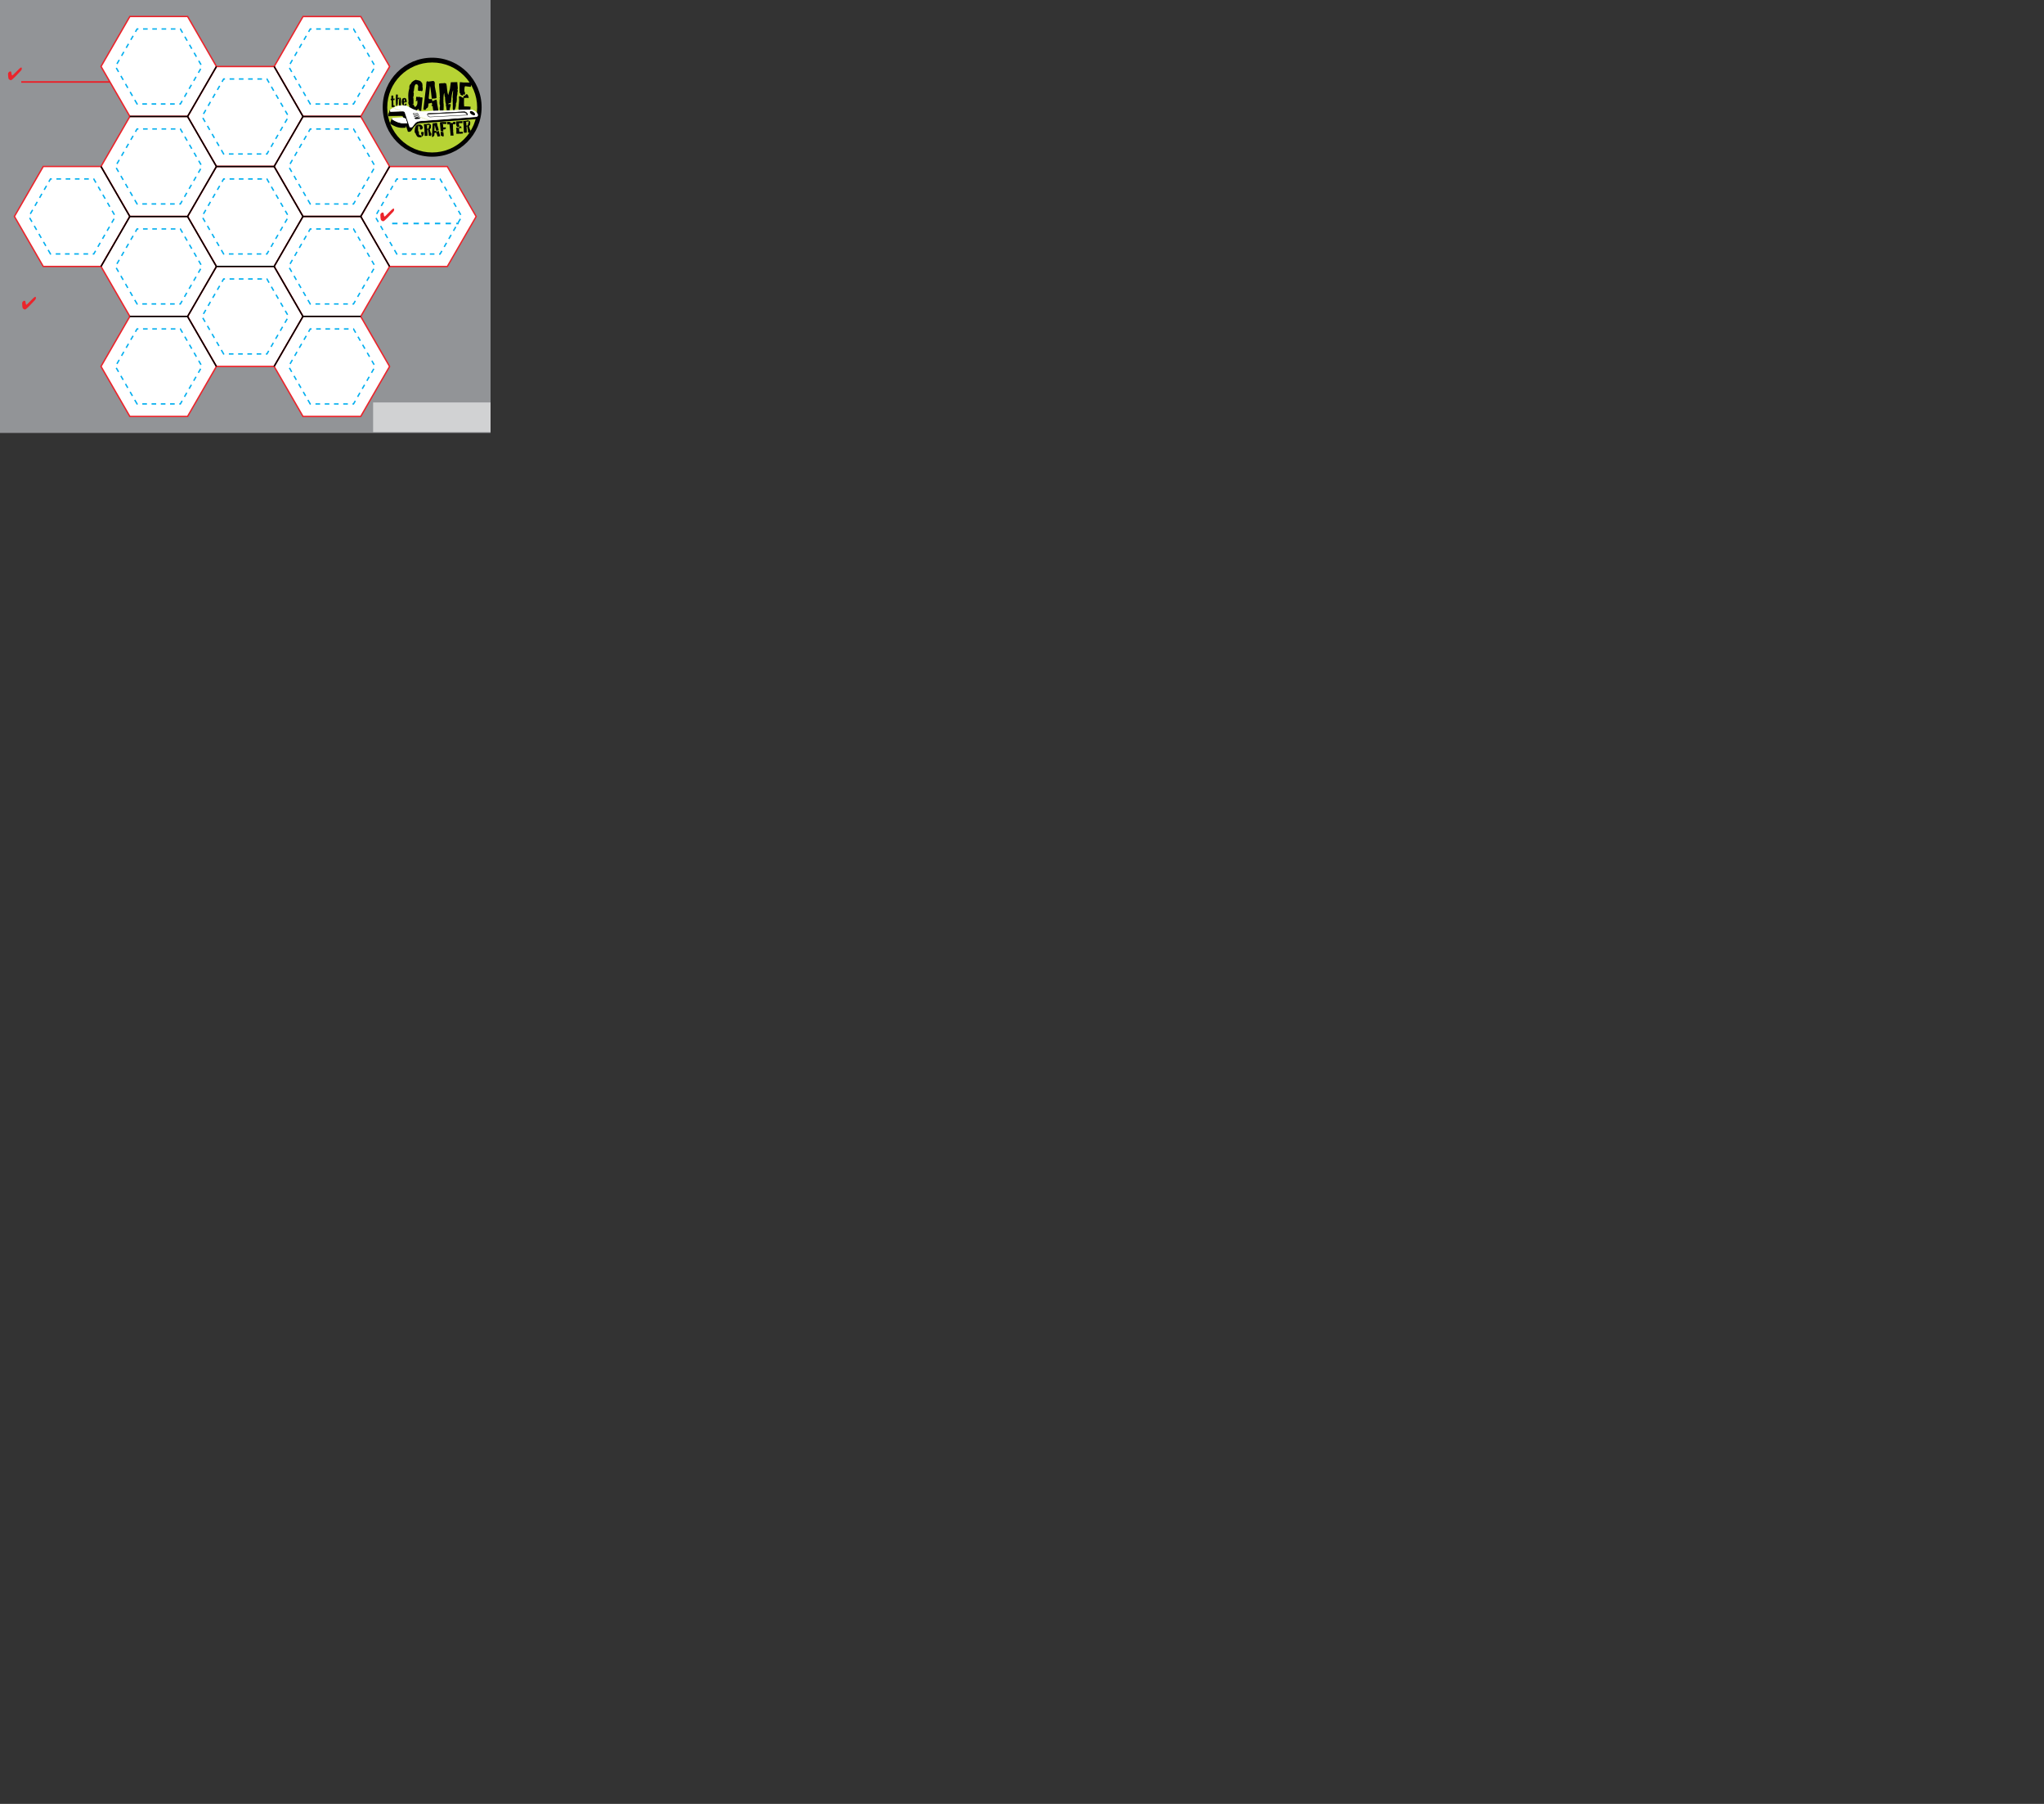 <svg version="1.1" id="Layer_1" xmlns="http://www.w3.org/2000/svg" xmlns:xlink="http://www.w3.org/1999/xlink" x="0px" y="0px" width="1275" height="1125" viewBox="0 0 1275 1125" enable-background="new 0 0 306 270" xml:space="preserve">
<rect x="0" y="0" width="1275" height="1125" fill="#333333" stroke="none"/>
<rect fill="#929497" width="306" height="270"></rect>
<g>
	<polygon fill="#FFFFFF" stroke="#EB242B" stroke-width="0.866" points="243.014,166.216 225.014,135.038 243.014,103.859 
		279.016,103.859 297.016,135.038 279.016,166.216 	"></polygon>
	<polygon fill="none" stroke="#00AEEF" stroke-width="0.866" stroke-dasharray="2.886" points="247.513,158.421 234.013,135.038 
		247.513,111.654 274.515,111.654 288.015,135.038 274.515,158.421 	"></polygon>
</g>
<g>
	<polygon fill="#FFFFFF" stroke="#EB242B" stroke-width="0.866" points="189.026,72.652 171.026,41.474 189.026,10.295 
		225.029,10.295 243.028,41.474 225.029,72.652 	"></polygon>
	<polygon fill="none" stroke="#00AEEF" stroke-width="0.866" stroke-dasharray="2.886" points="193.525,64.857 180.027,41.474 
		193.525,18.09 220.527,18.09 234.029,41.474 220.527,64.857 	"></polygon>
</g>
<g>
	<polygon fill="#FFFFFF" stroke="#EB242B" stroke-width="0.866" points="135.005,103.831 117.006,72.652 135.005,41.474 
		171.008,41.474 189.008,72.652 171.008,103.831 	"></polygon>
	<polygon fill="none" stroke="#00AEEF" stroke-width="0.866" stroke-dasharray="2.886" points="139.505,96.036 126.006,72.652 
		139.505,49.269 166.507,49.269 180.007,72.652 166.507,96.036 	"></polygon>
</g>
<g>
	<polygon fill="#FFFFFF" stroke="#EB242B" stroke-width="0.866" points="189.02,135.009 171.021,103.831 189.02,72.652 
		225.022,72.652 243.021,103.831 225.022,135.009 	"></polygon>
	<polygon fill="none" stroke="#00AEEF" stroke-width="0.866" stroke-dasharray="2.886" points="193.519,127.214 180.021,103.831 
		193.519,80.447 220.521,80.447 234.022,103.831 220.521,127.214 	"></polygon>
</g>
<g>
	<polygon fill="#FFFFFF" stroke="#EB242B" stroke-width="0.866" points="134.999,166.187 116.999,135.009 134.999,103.831 
		171.001,103.831 189.001,135.009 171.001,166.187 	"></polygon>
	<polygon fill="none" stroke="#00AEEF" stroke-width="0.866" stroke-dasharray="2.886" points="139.498,158.393 126,135.009 
		139.498,111.625 166.5,111.625 180,135.009 166.5,158.393 	"></polygon>
</g>
<g>
	<polygon fill="#FFFFFF" stroke="#EB242B" stroke-width="0.866" points="189.013,197.365 171.015,166.187 189.013,135.009 
		225.016,135.009 243.015,166.187 225.016,197.365 	"></polygon>
	<polygon fill="none" stroke="#00AEEF" stroke-width="0.866" stroke-dasharray="2.886" points="193.512,189.57 180.014,166.187 
		193.512,142.803 220.514,142.803 234.016,166.187 220.514,189.57 	"></polygon>
</g>
<g>
	<polygon fill="#FFFFFF" stroke="#EB242B" stroke-width="0.866" points="134.992,228.543 116.992,197.365 134.992,166.187 
		170.994,166.187 188.994,197.365 170.994,228.543 	"></polygon>
	<polygon fill="none" stroke="#00AEEF" stroke-width="0.866" stroke-dasharray="2.886" points="139.491,220.749 125.993,197.365 
		139.491,173.981 166.493,173.981 179.995,197.365 166.493,220.749 	"></polygon>
</g>
<g>
	<polygon fill="#FFFFFF" stroke="#EB242B" stroke-width="0.866" points="189.008,259.722 171.008,228.543 189.008,197.365 
		225.01,197.365 243.01,228.543 225.01,259.722 	"></polygon>
	<polygon fill="none" stroke="#00AEEF" stroke-width="0.866" stroke-dasharray="2.886" points="193.507,251.927 180.007,228.543 
		193.507,205.16 220.509,205.16 234.009,228.543 220.509,251.927 	"></polygon>
</g>
<g>
	<polygon fill="#FFFFFF" stroke="#EB242B" stroke-width="0.866" points="81.012,72.634 63.012,41.456 81.012,10.278 
		117.014,10.278 135.014,41.456 117.014,72.634 	"></polygon>
	<polygon fill="none" stroke="#00AEEF" stroke-width="0.866" stroke-dasharray="2.886" points="85.511,64.84 72.013,41.456 
		85.511,18.072 112.513,18.072 126.015,41.456 112.513,64.84 	"></polygon>
</g>
<g>
	<polygon fill="#FFFFFF" stroke="#EB242B" stroke-width="0.866" points="81.005,134.991 63.005,103.813 81.005,72.634 
		117.008,72.634 135.007,103.813 117.008,134.991 	"></polygon>
	<polygon fill="none" stroke="#00AEEF" stroke-width="0.866" stroke-dasharray="2.886" points="85.504,127.196 72.006,103.813 
		85.504,80.429 112.506,80.429 126.008,103.813 112.506,127.196 	"></polygon>
</g>
<g>
	<polygon fill="#FFFFFF" stroke="#EB242B" stroke-width="0.866" points="26.984,166.168 8.984,134.991 26.984,103.813 
		62.987,103.813 80.986,134.991 62.987,166.168 	"></polygon>
	<polygon fill="none" stroke="#00AEEF" stroke-width="0.866" stroke-dasharray="2.886" points="31.484,158.374 17.983,134.991 
		31.484,111.607 58.486,111.607 71.986,134.991 58.486,158.374 	"></polygon>
</g>
<g>
	<polygon fill="#FFFFFF" stroke="#EB242B" stroke-width="0.866" points="80.998,197.347 62.999,166.168 80.998,134.991 
		117.001,134.991 135,166.168 117.001,197.347 	"></polygon>
	<polygon fill="none" stroke="#00AEEF" stroke-width="0.866" stroke-dasharray="2.886" points="85.498,189.552 71.999,166.168 
		85.498,142.784 112.5,142.784 126.001,166.168 112.5,189.552 	"></polygon>
</g>
<g>
	<polygon fill="#FFFFFF" stroke="#EB242B" stroke-width="0.866" points="80.993,259.703 62.994,228.524 80.993,197.347 
		116.996,197.347 134.995,228.524 116.996,259.703 	"></polygon>
	<polygon fill="none" stroke="#00AEEF" stroke-width="0.866" stroke-dasharray="2.886" points="85.493,251.908 71.993,228.524 
		85.493,205.141 112.495,205.141 125.995,228.524 112.495,251.908 	"></polygon>
</g>
<line fill="#FFFFFF" stroke="#000000" stroke-width="0.866" x1="80.986" y1="135.038" x2="62.987" y2="166.216"></line>
<line fill="#FFFFFF" stroke="#000000" stroke-width="0.866" x1="62.987" y1="103.86" x2="80.986" y2="135.038"></line>
<line fill="#FFFFFF" stroke="#000000" stroke-width="0.866" x1="117.001" y1="197.394" x2="80.998" y2="197.394"></line>
<line fill="#FFFFFF" stroke="#000000" stroke-width="0.866" x1="135" y1="166.216" x2="117.001" y2="197.394"></line>
<line fill="#FFFFFF" stroke="#000000" stroke-width="0.866" x1="117.001" y1="135.038" x2="135" y2="166.216"></line>
<line fill="#FFFFFF" stroke="#000000" stroke-width="0.866" x1="80.998" y1="135.038" x2="117.001" y2="135.038"></line>
<line fill="#FFFFFF" stroke="#000000" stroke-width="0.866" x1="116.996" y1="197.394" x2="134.995" y2="228.572"></line>
<line fill="#FFFFFF" stroke="#000000" stroke-width="0.866" x1="189.001" y1="72.67" x2="171.001" y2="103.848"></line>
<line fill="#FFFFFF" stroke="#000000" stroke-width="0.866" x1="171.001" y1="41.492" x2="189.001" y2="72.67"></line>
<line fill="#FFFFFF" stroke="#000000" stroke-width="0.866" x1="189.013" y1="72.67" x2="225.016" y2="72.67"></line>
<line fill="#FFFFFF" stroke="#000000" stroke-width="0.866" x1="170.994" y1="103.848" x2="188.994" y2="135.026"></line>
<line fill="#FFFFFF" stroke="#000000" stroke-width="0.866" x1="134.992" y1="103.848" x2="170.994" y2="103.848"></line>
<line fill="#FFFFFF" stroke="#000000" stroke-width="0.866" x1="135.007" y1="41.474" x2="117.008" y2="72.652"></line>
<line fill="#FFFFFF" stroke="#000000" stroke-width="0.866" x1="135" y1="103.831" x2="117.001" y2="135.009"></line>
<line fill="#FFFFFF" stroke="#000000" stroke-width="0.866" x1="117.001" y1="72.652" x2="135" y2="103.831"></line>
<line fill="#FFFFFF" stroke="#000000" stroke-width="0.866" x1="80.998" y1="72.652" x2="117.001" y2="72.652"></line>
<line fill="#FFFFFF" stroke="#000000" stroke-width="0.866" x1="243.01" y1="103.812" x2="225.01" y2="134.991"></line>
<line fill="#FFFFFF" stroke="#000000" stroke-width="0.866" x1="225.004" y1="197.348" x2="189.001" y2="197.348"></line>
<line fill="#FFFFFF" stroke="#000000" stroke-width="0.866" x1="225.004" y1="134.991" x2="243.003" y2="166.169"></line>
<line fill="#FFFFFF" stroke="#000000" stroke-width="0.866" x1="189.001" y1="134.991" x2="225.004" y2="134.991"></line>
<line fill="#FFFFFF" stroke="#000000" stroke-width="0.866" x1="171.001" y1="166.169" x2="189.001" y2="134.991"></line>
<line fill="#FFFFFF" stroke="#000000" stroke-width="0.866" x1="188.982" y1="197.348" x2="170.982" y2="228.525"></line>
<line fill="#FFFFFF" stroke="#000000" stroke-width="0.866" x1="170.982" y1="166.169" x2="188.982" y2="197.348"></line>
<line fill="#FFFFFF" stroke="#000000" stroke-width="0.866" x1="134.98" y1="166.169" x2="170.982" y2="166.169"></line>



<g>
	<path fill="#EB242B" d="M245.844,130.844c0,0.421-0.191,0.832-0.572,1.231l-0.06,0.059l-3.336,3.517
		c-0.709,0.745-1.312,1.322-1.811,1.729c-0.498,0.406-0.85,0.61-1.056,0.61c-0.215,0-0.482-0.102-0.804-0.305
		c-0.32-0.204-0.527-0.414-0.62-0.63c-0.08-0.181-0.154-0.562-0.224-1.145c-0.071-0.583-0.105-1.215-0.105-1.896
		c0-0.371,0.154-0.715,0.464-1.03c0.31-0.314,0.651-0.472,1.025-0.472c0.356,0,0.568,0.326,0.637,0.978
		c0.008,0.075,0.013,0.131,0.017,0.167c0.058,0.502,0.124,0.851,0.199,1.048c0.075,0.198,0.179,0.297,0.308,0.297
		c0.054,0,0.155-0.059,0.302-0.176c0.147-0.116,0.324-0.275,0.529-0.477l3.427-3.397c0.288-0.289,0.546-0.506,0.772-0.654
		c0.227-0.146,0.419-0.222,0.577-0.222c0.118,0,0.203,0.046,0.254,0.136c0.051,0.091,0.076,0.241,0.076,0.454V130.844z"></path>
</g>
<g>
	<path fill="#EB242B" d="M13.594,42.865c0,0.421-0.191,0.832-0.572,1.231l-0.06,0.059l-3.336,3.517
		c-0.709,0.745-1.312,1.322-1.811,1.729c-0.498,0.406-0.85,0.61-1.056,0.61c-0.215,0-0.482-0.102-0.804-0.305
		c-0.32-0.204-0.527-0.414-0.62-0.63c-0.08-0.181-0.154-0.562-0.224-1.145c-0.071-0.583-0.105-1.215-0.105-1.896
		c0-0.371,0.154-0.715,0.464-1.03c0.31-0.314,0.651-0.472,1.025-0.472c0.356,0,0.568,0.326,0.637,0.978
		c0.008,0.075,0.013,0.131,0.017,0.167c0.058,0.502,0.124,0.851,0.199,1.048c0.075,0.198,0.179,0.297,0.308,0.297
		c0.054,0,0.155-0.059,0.302-0.176c0.147-0.116,0.324-0.275,0.529-0.477l3.427-3.397c0.288-0.289,0.546-0.506,0.772-0.654
		c0.227-0.146,0.419-0.222,0.577-0.222c0.118,0,0.203,0.046,0.254,0.136c0.051,0.091,0.076,0.241,0.076,0.454V42.865z"></path>
</g>
<g>
	<path fill="#EB242B" d="M22.397,185.883c0,0.421-0.191,0.832-0.572,1.231l-0.06,0.059l-3.336,3.517
		c-0.709,0.745-1.312,1.322-1.811,1.729c-0.498,0.406-0.85,0.61-1.056,0.61c-0.215,0-0.482-0.102-0.804-0.305
		c-0.32-0.204-0.527-0.414-0.62-0.63c-0.08-0.181-0.154-0.562-0.224-1.145c-0.071-0.583-0.105-1.215-0.105-1.896
		c0-0.371,0.154-0.715,0.464-1.03c0.31-0.314,0.651-0.472,1.025-0.472c0.356,0,0.568,0.326,0.637,0.978
		c0.008,0.075,0.013,0.131,0.017,0.167c0.058,0.502,0.124,0.851,0.199,1.048c0.075,0.198,0.179,0.297,0.308,0.297
		c0.054,0,0.155-0.059,0.302-0.176c0.147-0.116,0.324-0.275,0.529-0.477l3.427-3.397c0.288-0.289,0.546-0.506,0.772-0.654
		c0.227-0.146,0.419-0.222,0.577-0.222c0.118,0,0.203,0.046,0.254,0.136c0.051,0.091,0.076,0.241,0.076,0.454V185.883z"></path>
</g>
<line fill="none" stroke="#ED1C24" stroke-width="0.965" x1="13.25" y1="51.125" x2="68.332" y2="51.125"></line>
<line fill="none" stroke="#00AEEF" stroke-dasharray="3.333" x1="244.625" y1="139.375" x2="286.125" y2="139.375"></line>
<g>
	<ellipse fill-rule="evenodd" clip-rule="evenodd" fill="#010101" cx="269.575" cy="66.859" rx="30.846" ry="30.867"></ellipse>
	<ellipse fill-rule="evenodd" clip-rule="evenodd" fill="#B7D334" cx="269.597" cy="67.03" rx="28.041" ry="28.062"></ellipse>
	<g>
		<path fill="#010101" d="M263.593,60.911c-0.39,3.44-0.679,6.202-0.871,8.288l-1.278,0.056c0.018-0.069,0.027-0.147,0.03-0.234
			c0.002-0.156-0.056-0.361-0.173-0.617c-0.117-0.254-0.185-0.416-0.201-0.486c-0.33,0.046-0.647,0.277-0.95,0.688
			c-0.303,0.413-0.576,0.618-0.818,0.614c-0.141-0.002-0.296-0.041-0.469-0.112c-0.228,0.152-0.524,0.216-0.89,0.193
			c-0.329-0.058-0.65-0.106-0.963-0.147c-0.01-0.434-0.438-0.816-1.284-1.145c0.002-0.173-0.085-0.432-0.262-0.774
			c-0.177-0.343-0.264-0.583-0.261-0.722c0.002-0.157,0.065-0.286,0.189-0.388c-0.018-0.053-0.16-0.377-0.428-0.974
			c-0.184-0.437-0.273-0.814-0.268-1.126c0.003-0.244,0.061-0.47,0.168-0.676c-0.148-1.482-0.214-2.753-0.196-3.814
			c0.027-1.636,0.262-3.137,0.703-4.505c-0.031-0.208-0.046-0.417-0.042-0.626c0.019-1.096,0.397-1.855,1.134-2.278l0.006-0.339
			c0.729-0.928,1.688-1.599,2.878-2.014c0.709,0.169,1.42,0.33,2.13,0.481c0.796,0.274,1.345,0.745,1.646,1.412
			c0.24,0.144,0.357,0.433,0.35,0.867c-0.007,0.487,0.048,0.802,0.167,0.943l-0.133,0.155c0.139,1.028,0.207,1.657,0.203,1.882
			c-0.012,0.662-0.186,1.128-0.52,1.401c-0.122-0.002-0.442-0.112-0.96-0.329c-0.124,0.119-0.255,0.178-0.394,0.175
			c-0.07-0.001-0.196-0.038-0.378-0.111c-0.181-0.072-0.333-0.11-0.454-0.112c-0.087-0.001-0.175,0.015-0.262,0.048
			c-0.011-1.375,0.032-2.401,0.13-3.079c-0.138-0.088-0.276-0.292-0.419-0.606c-0.143-0.316-0.327-0.493-0.552-0.531
			c-0.142,0.171-0.205,0.283-0.188,0.336l-0.467-0.165c-0.425,0.463-0.708,1.268-0.849,2.413c-0.145,1.32-0.324,2.196-0.54,2.627
			c0.187,0.195,0.278,0.467,0.272,0.814c-0.002,0.123-0.022,0.322-0.063,0.6c-0.04,0.278-0.06,0.487-0.062,0.626
			c-0.003,0.157,0.011,0.297,0.044,0.418l-0.317,0.308c0.129,0.594,0.204,1.344,0.223,2.249c-0.013,0.766-0.019,1.532-0.013,2.297
			c-0.019,0-0.166,0.006-0.444,0.019c-0.174-0.003-0.297,0.056-0.368,0.177c0.105-0.016,0.201-0.023,0.287-0.021
			c0.383,0.005,0.683,0.276,0.899,0.811c0.217,0.536,0.403,0.804,0.561,0.807c0.173,0.002,0.411-0.158,0.714-0.484
			c0.512-0.548,0.777-1.301,0.793-2.257c0.009-0.47-0.044-0.976-0.156-1.517c-0.125,0.068-0.187,0.241-0.191,0.518
			c-0.278-0.004-0.453,0.054-0.525,0.174c-0.12-0.037-0.172-0.133-0.151-0.29c0.021-0.225,0.032-0.347,0.033-0.365
			c0.21-0.066,0.313-0.16,0.316-0.282c0.001-0.052-0.036-0.148-0.112-0.289c-0.075-0.141-0.112-0.253-0.111-0.341
			c0.002-0.07,0.021-0.139,0.057-0.208l0.121-1.016c0.381,0.111,1.205,0.159,2.476,0.146c-0.037,0.087,0.014,0.201,0.151,0.341
			c0.123-0.12,0.254-0.178,0.394-0.176c0.104,0.002,0.26,0.048,0.468,0.139C263.358,60.865,263.506,60.91,263.593,60.911z"></path>
		<path fill="#010101" d="M273.326,69.9c-0.241-0.108-0.501-0.165-0.779-0.169c-0.243-0.004-0.575,0.042-0.994,0.14
			c-0.471,0.096-0.793,0.15-0.967,0.166c-0.187-0.368-0.316-0.876-0.393-1.521c-0.141-0.941-0.229-1.473-0.259-1.596
			c0.054-0.104,0.081-0.19,0.082-0.259c0.004-0.192-0.146-0.363-0.448-0.517c-0.303-0.153-0.451-0.273-0.45-0.361
			c0.001-0.104,0.179-0.258,0.529-0.461c-0.085-0.105-0.147-0.319-0.184-0.641c-0.039-0.323-0.118-0.538-0.237-0.645
			c-0.212,0.188-0.558,0.309-1.036,0.361c-0.479,0.053-0.799,0.13-0.956,0.231c0.011,1.357-0.213,2.268-0.673,2.729
			c-0.242-0.057-0.428,0.036-0.553,0.278c-0.179,0.292-0.33,0.464-0.452,0.514l0.152,0.186c-0.141,0.119-0.367,0.168-0.679,0.145
			c-0.488-0.026-0.747-0.038-0.782-0.039l-0.148-0.473l1.699-14.094c0.015-0.887,0.06-1.487,0.135-1.799
			c-0.021-0.784,0.161-1.268,0.545-1.452c0.241,0.16,0.545,0.244,0.91,0.25c0.295,0.005,0.758-0.057,1.385-0.186
			c0.63-0.128,1.064-0.19,1.309-0.187c0.852,0.015,1.223,0.63,1.117,1.847c-0.087,0.973,0.065,2.255,0.455,3.846
			c0.406,1.712,0.603,2.994,0.588,3.847c-0.005,0.261,0.081,0.801,0.06,1.063c-0.369,0.202-0.84,0.324-1.415,0.366
			c-0.505,0.026-1.018,0.053-1.541,0.079c-0.134-1.325-0.367-2.921-0.502-4.229c-0.164-1.569-0.368-2.86-0.611-3.873l-0.806,7.451
			c-0.062,0.643,0.228,0.97,0.871,0.981c0.208,0.003,0.408-0.046,0.602-0.146c0.158-0.05,0.374,0.068,0.647,0.35
			c-0.01,0.54,0.098,0.863,0.322,0.972c0.281-0.188,0.649-0.363,1.104-0.53c0.402-0.149,0.796-0.291,1.182-0.424
			c0.22,0.3,0.361,0.746,0.421,1.339c0.072,0.836,0.124,1.325,0.157,1.464c0.028,0.332,0.165,1.047,0.407,2.148
			c0.176,0.872,0.26,1.579,0.251,2.119C273.387,69.432,273.365,69.674,273.326,69.9z"></path>
		<path fill="#010101" d="M285.338,57.47c-0.02,0.052-0.023,0.356-0.016,0.913c-0.008,0.453-0.066,0.792-0.174,1.016
			c-0.128,0.346-0.197,0.84-0.208,1.483c-0.003,0.14,0.002,0.358,0.015,0.654c-0.005,0.295-0.009,0.512-0.011,0.651
			c-0.019,1.097-0.206,1.893-0.563,2.392c0.031,0.28,0.043,0.558,0.039,0.836c-0.015,0.87-0.313,2.04-0.894,3.509
			c-0.158,0.05-0.29,0.074-0.394,0.072c-0.209-0.004-0.358-0.124-0.451-0.36c-0.092-0.237-0.178-0.46-0.261-0.671
			c0.056-1.338,0.029-3.288-0.084-5.848l0.158-0.154c-0.113-0.455-0.165-0.96-0.156-1.517c0.007-0.4,0.056-0.982,0.146-1.746
			c0.092-0.764,0.141-1.338,0.146-1.721c0.006-0.243-0.001-0.479-0.013-0.704c-0.599,1.435-1.023,3.863-1.272,7.287l-0.217,0.518
			c-0.073,0.173-0.222,0.266-0.447,0.28c-0.069-0.122-0.137-0.185-0.206-0.186c-0.053-0.001-0.146,0.063-0.276,0.191
			c-0.134,0.128-0.243,0.182-0.33,0.164l-0.345,0.308c0.153,0.195,0.483,0.217,0.99,0.07c0.401-0.115,0.607,0.036,0.619,0.454
			c0.011,0.349-0.085,0.817-0.285,1.405c-0.202,0.587-0.305,1.03-0.31,1.326c-0.003,0.208,0.019,0.418,0.067,0.628l-1.805,0.283
			c-0.168-0.352-0.292-0.94-0.374-1.769c-0.081-0.828-0.207-1.417-0.374-1.768c0.105-0.119,0.16-0.249,0.162-0.389
			c0.002-0.122-0.046-0.305-0.146-0.55c-0.101-0.245-0.159-0.43-0.174-0.551c-0.015-0.191-0.075-0.654-0.186-1.387
			c-0.077-0.593-0.113-1.056-0.107-1.386c0.004-0.174,0.016-0.33,0.036-0.469c0.001-0.122-0.066-0.301-0.2-0.54
			c-0.137-0.237-0.202-0.408-0.2-0.513c0.002-0.086,0.037-0.164,0.108-0.23c-0.12-0.143-0.167-0.387-0.144-0.735
			c0.022-0.347-0.026-0.592-0.145-0.733c-0.256,0.674-0.392,1.585-0.412,2.734c-0.009,1.601-0.026,2.524-0.047,2.766l0.18,0.16
			l-0.185,0.153c0.129,0.629,0.185,1.43,0.167,2.404c-0.047,1.756-0.069,2.575-0.066,2.454c-0.247,0.222-0.589,0.329-1.023,0.321
			c-0.538-0.009-0.904,0.038-1.098,0.138c-0.221-0.386-0.325-0.883-0.313-1.493c0.007-0.47,0.088-1.042,0.237-1.719
			c-0.236-0.439-0.347-1.05-0.334-1.833c0.004-0.191,0.026-0.556,0.07-1.095c0.024-0.434,0.03-0.756,0.018-0.966
			c0.175-0.083,0.263-0.177,0.265-0.282c0.002-0.07-0.053-0.188-0.163-0.356c-0.111-0.167-0.165-0.294-0.164-0.381
			c0.002-0.104,0.074-0.208,0.214-0.311l-0.562-8.441c0.335-0.22,0.876-0.325,1.624-0.312c0.816,0.032,1.373-0.011,1.672-0.127
			c0.053-0.035,0.112-0.051,0.183-0.05c0.069,0.001,0.151,0.043,0.246,0.122c0.095,0.081,0.159,0.12,0.193,0.121
			c0.069,0.001,0.132-0.05,0.186-0.153l0.487,0.479c0.163,0.612,0.317,1.798,0.462,3.557c0.147,1.517,0.38,2.662,0.698,3.432
			c0.426-1.541,0.777-2.832,1.057-3.872l0.566-4.131l4.043-0.088c0.014,0.227,0.064,1.436,0.174,2.134
			c0.093,0.61,0.138,1.107,0.131,1.489c-0.007,0.436-0.075,0.826-0.202,1.171c0.136,0.195,0.201,0.438,0.195,0.734
			C285.554,57.039,285.479,57.28,285.338,57.47z"></path>
		<path fill="#010101" d="M293.634,66.617l0.001-0.026c-0.108,0.225-0.174,0.485-0.196,0.78c-0.021,0.191-0.025,0.46-0.014,0.809
			c0.011,0.401,0.015,0.68,0.013,0.835c-0.141-0.001-0.696-0.011-1.67-0.027c-0.591-0.011-1.123,0.041-1.594,0.155l-0.487-0.53
			c-0.142,0.136-0.194,0.249-0.161,0.337c-0.087-0.021-0.488-0.026-1.199-0.021c-0.558-0.009-0.974-0.069-1.25-0.178
			c-0.283,0.292-0.614,0.286-0.991-0.016c-0.138-0.106-0.15-0.287-0.043-0.537c0.108-0.25,0.077-0.438-0.095-0.563
			c0.026-0.556,0.103-1.416,0.227-2.581c0.122-1.042,0.188-1.859,0.198-2.45c0.013-0.8-0.043-1.567-0.169-2.299
			c0.194-0.189,0.412-0.281,0.655-0.277c0.279,0.004,0.606,0.141,0.985,0.408c0.531,0.375,0.808,0.562,0.825,0.562l0.152,0.186
			c0.019-0.052,0.11-0.329,0.275-0.831c0.092-0.329,0.227-0.544,0.403-0.646l0.154,0.16c0.069-0.034,0.297-0.195,0.686-0.484
			c0.298-0.204,0.542-0.687,0.716-0.684c0.191,0.003,0.371,0.111,0.542,0.323c0.294,0.162,0.478,0.787,0.568,1.11
			c0.09,0.323,0.176,0.642,0.258,0.958c-0.783,0.021-1.427,0.001-1.929-0.059c-0.126,0.189-0.3,0.216-0.524,0.082
			c-0.224-0.134-0.389-0.115-0.496,0.057c-0.006,0.314-0.016,0.879-0.029,1.696c-0.03,0.731-0.039,1.305-0.029,1.724
			c0.007,0.644,0.05,1.236,0.127,1.777c0.139,0.002,0.799,0.013,1.98,0.033C292.342,66.413,293.045,66.484,293.634,66.617z
			 M293.69,54.114c-0.157,0.014-0.331,0.02-0.522,0.017c-0.4-0.007-0.93-0.068-1.588-0.184c-0.816-0.118-1.312-0.187-1.484-0.207
			c-0.249,0.359-0.379,0.872-0.391,1.533c-0.024,1.426-0.026,2.044-0.006,1.853c0.241,0.143,0.358,0.406,0.352,0.789
			c-0.026,0.521-0.03,0.792-0.014,0.809c-0.122,0.051-0.186,0.223-0.19,0.52c-0.19-0.073-0.388-0.216-0.593-0.428
			c-0.274-0.266-0.42,0.636-0.399,0.41l-0.165,0.536l-0.154-0.16c-0.14,0.015-0.377-0.059-0.713-0.221
			c-0.337-0.162-0.573-0.313-0.71-0.457c0.005-0.278,0.052-0.434,0.138-0.468l-0.332-0.37l-0.16,0.232
			c-0.195-1.813-0.146-5.204,0.094-7.115c0.659,0.116,1.389,0.189,2.188,0.22c0.539,0.026,1.295,0.039,2.269,0.038
			c1.113,0.001,1.915,0.006,2.4,0.014c0.205,0.196,0.306,0.45,0.301,0.762c-0.004,0.193-0.058,0.5-0.16,0.925
			S293.693,53.904,293.69,54.114z"></path>
	</g>
	<g>
		<path fill="#010101" d="M264.377,82.398v-0.012c0,0.008-0.045,0.391-0.136,1.15c-0.044,0.466-0.156,0.833-0.337,1.1l-0.112-0.092
			c-0.212,0.442-0.498,0.711-0.863,0.808c-0.174,0.184-0.426,0.285-0.754,0.305c-0.195,0.011-0.646-0.046-1.353-0.17
			c-0.34-0.212-0.526-0.329-0.56-0.353c-0.215-0.162-0.316-0.325-0.306-0.491c-0.207-0.212-0.5-0.59-0.609-1.063
			c-0.133-0.522-0.213-0.553-0.337-0.736c-0.197,0.145-0.268-0.163-0.382-0.348l0.104-0.081c-0.064-0.046-0.098-0.098-0.102-0.156
			c-0.002-0.041,0.015-0.102,0.052-0.183c0.036-0.081,0.054-0.142,0.05-0.183c-0.003-0.065-0.042-0.122-0.116-0.167
			c0.079-0.411,0.15-1.027,0.216-1.851c0.141-0.074,0.206-0.22,0.199-0.434c-0.008-0.214,0.021-0.357,0.09-0.428
			c0.332-0.666,0.871-1.114,1.619-1.349c0.041,0.006,0.241,0.002,0.601-0.01c0.247-0.006,0.433,0.016,0.559,0.066
			c0.225-0.038,0.449,0.016,0.672,0.16c0.194,0.146,0.389,0.292,0.582,0.438c0.361,0.393,0.558,0.837,0.587,1.332
			c0.01,0.165-0.002,0.339-0.032,0.523c-0.268-0.009-0.458,0.168-0.571,0.531l-1.042,0.097c-0.112-0.158-0.177-0.37-0.191-0.634
			c-0.006-0.091-0.005-0.223,0-0.397c0.005-0.173,0.006-0.307,0-0.396c-0.016-0.273-0.08-0.489-0.192-0.647l-0.313,0.179
			c-0.126-0.05-0.191-0.125-0.197-0.224c-0.002-0.033,0.003-0.081,0.016-0.144c0.011-0.062,0.017-0.106,0.015-0.131
			c-0.006-0.107-0.103-0.172-0.289-0.196c-0.127,1.175-0.165,2.383-0.113,3.622c0.032,0.04,0.132,0.067,0.298,0.082
			c0.134,0.017,0.203,0.059,0.207,0.124c0.001,0.026-0.006,0.06-0.025,0.101l-0.103,0.081c0.056,0.088,0.09,0.21,0.099,0.368
			c0.004,0.083,0.001,0.209-0.009,0.378c-0.011,0.171-0.015,0.298-0.01,0.38c0.016,0.248,0.076,0.435,0.188,0.561
			c-0.012,0.182,0.063,0.306,0.221,0.372c0.101-0.04,0.191-0.061,0.274-0.066c0.317-0.018,0.538,0.154,0.662,0.521
			c0,0.008-0.002,0.07-0.005,0.186c0.004,0.066,0.037,0.109,0.1,0.129c0.14-0.082,0.209-0.231,0.206-0.446
			c-0.004-0.249,0.028-0.407,0.097-0.478c-0.018-0.114-0.086-0.28-0.207-0.497s-0.185-0.387-0.192-0.511
			c-0.008-0.132,0.032-0.258,0.117-0.379c-0.073-0.021-0.106-0.068-0.101-0.143c0.003-0.117,0.005-0.179,0.005-0.187
			C263.218,82.271,263.794,82.267,264.377,82.398z"></path>
		<path fill="#010101" d="M269.097,83.368h-0.014c-0.061,0.119-0.079,0.291-0.057,0.512c0.027,0.315,0.042,0.475,0.043,0.483
			c-0.047,0.018-0.11-0.006-0.191-0.07c-0.121,0.045-0.179,0.122-0.173,0.23c0.001,0.015,0.007,0.042,0.019,0.08
			c0.003,0.045,0.006,0.077,0.006,0.092c0.005,0.084-0.021,0.147-0.075,0.189c-0.139-0.077-0.32-0.126-0.546-0.147
			c-0.227-0.023-0.44-0.042-0.643-0.061c-0.003-1.048-0.144-2.072-0.422-3.072c0,0.008-0.006-0.095-0.018-0.311
			c0.001-0.154-0.034-0.264-0.105-0.329l-0.096,0.087c-0.001-0.016,0.03-0.046,0.096-0.092c0.064-0.045,0.096-0.093,0.093-0.139
			c-0.003-0.022-0.009-0.045-0.02-0.068l-0.104-0.075c-0.179,0.057-0.261,0.2-0.247,0.431c0.01,0.154-0.053,0.261-0.183,0.322
			c0.051,0.036,0.077,0.081,0.079,0.134c0.003,0.031-0.002,0.074-0.013,0.128c-0.012,0.055-0.017,0.097-0.015,0.128
			c0.005,0.068,0.041,0.124,0.11,0.167c0.002,0.046,0.026,0.461,0.07,1.244c0.031,0.499,0.017,0.923-0.039,1.272l0.011,0.196
			c-0.067-0.004-0.144-0.003-0.229,0.001c-0.096,0.006-0.233,0.02-0.414,0.042c-0.18,0.022-0.313,0.036-0.398,0.041
			c-0.353,0.02-0.601-0.039-0.743-0.177l-0.147-4.299c-0.07-0.211-0.115-0.505-0.138-0.881l-0.048-0.829
			c-0.033-0.406-0.085-0.719-0.155-0.938c0.029-0.148,0.159-0.229,0.389-0.241c0.143-0.009,0.334,0.01,0.576,0.058
			c0.111-0.053,0.268-0.084,0.469-0.097c0.057-0.003,0.146-0.005,0.271-0.004c0.133-0.007,0.229-0.013,0.286-0.016
			c0.371-0.022,0.618-0.136,0.74-0.344c0.173-0.002,0.359,0.053,0.562,0.164s0.381,0.171,0.534,0.177
			c0.406,0.238,0.624,0.634,0.657,1.186c0.007,0.124-0.041,0.611-0.146,1.465l-0.696,0.607c0.118,0.216,0.261,0.688,0.428,1.418
			C268.601,82.638,268.813,83.083,269.097,83.368z M267.81,78.475l0.014,0.01c0.014,0.054,0.007-0.135-0.019-0.564
			c-0.012-0.208-0.087-0.357-0.226-0.45c-0.079,0.113,0.011,0.165-0.027,0.425c-0.038,0.26-0.191,0.187-0.28,0.301
			c-0.24-0.002-0.295,0.143-0.346-0.085c-0.107-0.372-0.2-0.338-0.2-0.345l-0.102,0.061c-0.036,0.032-0.078,0.07-0.123,0.11
			c-0.045,0.042-0.092,0.056-0.14,0.042c0.002,0.047-0.021,0.12-0.066,0.219c-0.048,0.099-0.07,0.167-0.068,0.206
			c0.006,0.069,0.06,0.119,0.167,0.151c-0.02,0.156-0.023,0.318-0.014,0.487c0.004,0.091,0.026,0.303,0.064,0.63
			c0.043,0.26,0.062,0.482,0.053,0.667c0.087,0.003,0.168,0.003,0.245-0.002c0.333-0.02,0.55-0.151,0.649-0.395
			c0.034-0.071,0.072-0.329,0.114-0.77C267.544,78.841,267.645,78.608,267.81,78.475z"></path>
		<path fill="#010101" d="M274.512,85.038c-0.137-0.04-0.281-0.055-0.434-0.045c-0.133,0.007-0.312,0.042-0.539,0.101
			c-0.255,0.061-0.43,0.098-0.523,0.111c-0.115-0.155-0.204-0.373-0.268-0.655c-0.11-0.409-0.177-0.64-0.197-0.693
			c0.025-0.047,0.036-0.086,0.035-0.117c-0.006-0.084-0.093-0.154-0.264-0.209s-0.258-0.103-0.26-0.142
			c-0.001-0.045,0.089-0.12,0.275-0.223c-0.051-0.043-0.093-0.135-0.124-0.276c-0.032-0.141-0.083-0.231-0.152-0.274
			c-0.11,0.092-0.294,0.159-0.556,0.201c-0.26,0.042-0.432,0.088-0.515,0.14c0.054,0.598,0,1.647-0.236,1.869
			c-0.135-0.017-0.231,0.031-0.293,0.143c-0.088,0.136-0.164,0.219-0.229,0.245l0.09,0.075c-0.073,0.058-0.195,0.088-0.367,0.091
			c-0.268,0.009-0.41,0.012-0.43,0.013l-0.097-0.202l0.4-6.915c-0.021-0.391-0.019-0.656,0.013-0.796
			c-0.04-0.345,0.044-0.565,0.248-0.662c0.138,0.061,0.306,0.086,0.506,0.074c0.162-0.01,0.413-0.054,0.753-0.136
			c0.339-0.081,0.575-0.126,0.708-0.134c0.469-0.027,0.693,0.23,0.677,0.769c-0.014,0.433,0.115,0.99,0.384,1.676
			c0.282,0.738,0.435,1.295,0.456,1.672c0.007,0.115,0.159,0.359,0.156,0.474c-0.194,0.104-0.449,0.177-0.761,0.218
			c-0.277,0.031-0.556,0.063-0.842,0.095c-0.119-0.579-0.39-1.282-0.509-1.853c-0.145-0.684-0.302-1.244-0.471-1.682l-0.181,3.315
			c-0.012,0.285,0.159,0.418,0.511,0.396c0.114-0.005,0.223-0.036,0.325-0.087c0.085-0.028,0.206,0.015,0.365,0.129
			c0.015,0.238,0.085,0.376,0.212,0.415c0.147-0.093,0.343-0.185,0.585-0.277c0.216-0.082,0.427-0.159,0.633-0.233
			c0.131,0.124,0.224,0.315,0.277,0.574c0.068,0.365,0.114,0.578,0.138,0.639c0.027,0.144,0.126,0.455,0.297,0.93
			c0.128,0.377,0.198,0.685,0.212,0.923C274.528,84.827,274.524,84.936,274.512,85.038z"></path>
		<path fill="#010101" d="M278.459,77.195l0.016-0.001c-0.115,0.169-0.261,0.2-0.438,0.096c-0.04-0.007-0.211,0.004-0.516,0.029
			c-0.257,0.015-0.443,0.003-0.562-0.037c-0.027,0.002-0.085,0.03-0.167,0.084c-0.083,0.055-0.144,0.084-0.183,0.086
			c-0.056,0.003-0.088-0.044-0.093-0.145c-0.001-0.015-0.005-0.081-0.012-0.196c-0.005-0.076-0.042-0.128-0.11-0.155l-0.178,0.137
			c-0.056,0.042-0.082,0.086-0.078,0.132c0.002,0.039,0.034,0.092,0.096,0.162c0.061,0.07,0.097,0.12,0.108,0.15
			c0.002,0.023,0.021,0.37,0.06,1.037c0.016,0.423,0.093,0.76,0.231,1.015c0.035-0.041,0.122-0.063,0.262-0.067
			c0.138-0.004,0.23-0.035,0.273-0.091c0.091,0.08,0.242,0.084,0.454,0.014c0.211-0.07,0.362-0.046,0.456,0.072l-0.027,1.018
			c-0.087-0.01-0.214-0.052-0.381-0.127c-0.048,0.149-0.144,0.243-0.285,0.282c-0.057,0.02-0.218,0.035-0.484,0.051
			c0.007-0.047-0.033-0.094-0.124-0.143c-0.259,0.123-0.357,0.417-0.292,0.883c0.007-0.046,0.017,0.034,0.028,0.242
			c0.008,0.13-0.02,0.225-0.083,0.282c-0.163,0.025-0.368-0.011-0.616-0.108c-0.25-0.098-0.428-0.143-0.532-0.137
			c-0.048,0.003-0.091,0.01-0.128,0.02l-0.268,0.084l-0.428-4.653l-0.051-0.886c0.355-0.12,0.797-0.197,1.32-0.228
			c0.41-0.023,0.945-0.02,1.607,0.011c0.042-0.087,0.12,0.027,0.216,0.021c0.048-0.002,0.12,0.003,0.217,0.017
			c0.096,0.014,0.168,0.02,0.216,0.017c0.058-0.004,0.109-0.014,0.156-0.032l0.067-0.074c0.194,0.058,0.297,0.16,0.304,0.306
			c0.004,0.062-0.015,0.166-0.053,0.316c-0.039,0.148-0.057,0.261-0.053,0.337C278.411,77.083,278.429,77.143,278.459,77.195z
			 M276.788,84.958c-0.104,0.053-0.259,0.083-0.468,0.097c-0.277,0.016-0.443,0.029-0.5,0.041c-0.03-0.029-0.066-0.005-0.129-0.249
			c-0.038-0.159-0.139-0.234-0.3-0.224c-0.039,0.002-0.086,0.009-0.143,0.019l-0.258,0.015l-0.137-2.354
			c0.14-0.069,0.314-0.111,0.523-0.123c0.201-0.012,0.379,0.009,0.535,0.062c-0.005,0.084,0.117,0.121,0.364,0.105l0.271-0.016
			C276.711,82.991,276.81,84.187,276.788,84.958z"></path>
		<path fill="#010101" d="M284.178,77.396l0.016,0.011c-0.135-0.008-0.566,0.021-0.898,0.063c-0.285,0.033-0.501,0.037-0.646,0.015
			c-0.139,0.092-0.188,0.219-0.149,0.378l0.088,0.053c-0.071,0.065-0.098,0.117-0.077,0.155l0.077,0.076
			c-0.018,1.365-0.021,2.119-0.012,2.266c0.02,0.36,0.062,0.677,0.126,0.951c-0.057,0.173-0.079,0.371-0.065,0.593
			c0.009,0.146,0.043,0.376,0.104,0.692s0.144,1.354,0.153,1.516c0.007,0.122,0.003,0.238-0.01,0.346
			c-0.131,0.055-0.272,0.085-0.425,0.094c-0.257,0.016-0.533-0.038-0.827-0.159c-0.036,0.033-0.076,0.068-0.123,0.104
			c-0.045,0.038-0.057,0.079-0.035,0.124c-0.095,0.028-0.226-0.01-0.395-0.115c-0.09-1.382-0.337-4.195-0.703-7.04
			c-0.128,0.116-0.363,0.02-0.611,0.048c-0.295,0.033-0.583-0.012-0.695,0.041c-0.143-0.154-0.111-0.198-0.126-0.451
			c-0.015-0.245-0.093-0.852-0.03-1.104c0.013-0.054,0.547-0.023,0.86-0.048c0.429-0.026,0.524,0.076,0.552,0.074
			c0.035-0.056,0.245-0.028,0.396-0.037c0.099,0.049,0.205-0.044,0.209,0.025c0.004,0.045,0,0.337-0.032,0.42
			c-0.034,0.083-0.05,0.143-0.048,0.181c0.006,0.092,0.071-0.042,0.228,0.01c0.172-0.002,0.349-0.009,0.529-0.018
			c0.202,0.018,0.435-0.056,0.416,0.115c0.035-0.049,0.057,0.038,0.347-0.08c0.215-0.097,0.345-0.35,0.303-0.523
			c-0.023-0.095,0.105-0.156,0.025-0.111c0.104-0.056,0.01-0.017,0.121-0.062c0.357,0.033,0.556-0.003,0.622-0.008
			c0.144-0.009,0.498,0.084,0.601,0.033c0.074,0.134,0.111,0.554,0.115,0.785C284.17,77.176,284.176,77.373,284.178,77.396z"></path>
		<path fill="#010101" d="M288.812,82.2l-0.002-0.011c-0.052,0.104-0.078,0.221-0.079,0.351c-0.006,0.085,0.001,0.205,0.021,0.357
			c0.019,0.177,0.031,0.299,0.035,0.368c-0.077,0.003-0.382,0.022-0.915,0.053c-0.324,0.019-0.613,0.062-0.867,0.131l-0.284-0.214
			c-0.073,0.067-0.099,0.119-0.078,0.155c-0.048-0.004-0.268,0.008-0.657,0.039c-0.306,0.018-0.535,0.007-0.691-0.03
			c-0.145,0.139-0.325,0.15-0.543,0.031c-0.078-0.041-0.093-0.12-0.041-0.233c0.05-0.115,0.026-0.196-0.073-0.245
			c-0.003-0.246,0.007-0.628,0.035-1.146c0.03-0.463,0.038-0.826,0.023-1.087c-0.021-0.353-0.079-0.688-0.173-1.006
			c0.099-0.091,0.215-0.14,0.348-0.147c0.153-0.009,0.337,0.039,0.556,0.142c0.305,0.143,0.461,0.216,0.47,0.216l0.091,0.074
			c0.009-0.023,0.048-0.149,0.122-0.376c0.038-0.148,0.104-0.248,0.198-0.3l0.088,0.063c0.039-0.016,0.158-0.097,0.36-0.24
			c0.156-0.102,0.264-0.475,0.359-0.48c0.104-0.006,0.208,0.034,0.309,0.121c0.165,0.06,0.298,0.479,0.358,0.618
			c0.061,0.139,0.118,0.276,0.175,0.412c-0.429,0.041-0.781,0.058-1.059,0.05c-0.062,0.089-0.157,0.107-0.283,0.057
			c-0.128-0.05-0.219-0.036-0.271,0.045c0.009,0.138,0.023,0.387,0.044,0.748c0.009,0.322,0.024,0.575,0.044,0.76
			c0.025,0.283,0.07,0.542,0.132,0.777c0.076-0.004,0.438-0.025,1.086-0.062C288.096,82.162,288.482,82.166,288.812,82.2z
			 M288.368,76.785c-0.085,0.013-0.181,0.022-0.286,0.028c-0.22,0.012-0.51,0.006-0.876-0.019c-0.45-0.021-0.724-0.031-0.819-0.033
			c-0.124,0.169-0.141,0.306-0.124,0.598c0.037,0.629,0.058,0.901,0.062,0.816c0.138,0.053,0.211,0.165,0.221,0.333
			c0.004,0.231,0.011,0.349,0.021,0.357c-0.065,0.026-0.095,0.105-0.087,0.235c-0.106-0.023-0.221-0.079-0.34-0.165
			c-0.16-0.106-0.21,0.271-0.205,0.169l-0.073,0.234l-0.089-0.063c-0.077,0.012-0.209-0.011-0.398-0.069
			c-0.19-0.058-0.325-0.116-0.405-0.173c-0.007-0.123,0.012-0.194,0.06-0.212l-0.195-0.15l-0.079,0.108
			c-0.171-0.791-0.284-2.185-0.219-3.036c0.365,0.025,0.791-0.039,1.229-0.057c0.295-0.008,0.711-0.032,1.244-0.071
			c0.609-0.043,1.047-0.072,1.313-0.088c0.119,0.077,0.185,0.185,0.191,0.323c0.005,0.085-0.014,0.223-0.056,0.413
			C288.416,76.458,288.362,76.692,288.368,76.785z"></path>
		<path fill="#010101" d="M293.567,81.382l-0.015,0.002c-0.06,0.118-0.079,0.289-0.057,0.51c0.027,0.314,0.042,0.476,0.042,0.483
			c-0.047,0.018-0.109-0.005-0.19-0.07c-0.122,0.045-0.179,0.122-0.174,0.229c0.002,0.016,0.008,0.042,0.02,0.081
			c0.003,0.046,0.005,0.077,0.005,0.092c0.007,0.085-0.019,0.148-0.074,0.189c-0.139-0.078-0.321-0.126-0.547-0.147
			c-0.227-0.021-0.44-0.042-0.642-0.062c-0.004-1.046-0.145-2.07-0.422-3.07c0,0.007-0.007-0.096-0.019-0.312
			c0.001-0.153-0.034-0.263-0.104-0.329l-0.096,0.086c-0.001-0.014,0.03-0.045,0.096-0.092c0.063-0.046,0.095-0.092,0.092-0.138
			c-0.002-0.023-0.008-0.046-0.019-0.069l-0.104-0.076c-0.179,0.058-0.261,0.201-0.247,0.431c0.009,0.154-0.053,0.261-0.183,0.323
			c0.049,0.036,0.076,0.08,0.08,0.134c0.001,0.03-0.005,0.073-0.014,0.128c-0.012,0.054-0.018,0.097-0.016,0.128
			c0.005,0.069,0.041,0.125,0.11,0.167c0.003,0.045,0.026,0.459,0.071,1.243c0.03,0.499,0.016,0.924-0.04,1.273l0.012,0.196
			c-0.067-0.004-0.144-0.004-0.229,0.001c-0.096,0.006-0.233,0.019-0.414,0.042c-0.181,0.021-0.312,0.036-0.398,0.041
			c-0.354,0.02-0.6-0.039-0.742-0.177l-0.149-4.299c-0.069-0.211-0.115-0.505-0.138-0.882l-0.048-0.829
			c-0.033-0.406-0.084-0.719-0.154-0.938c0.029-0.148,0.159-0.229,0.388-0.243c0.144-0.008,0.335,0.012,0.577,0.059
			c0.112-0.053,0.267-0.085,0.467-0.097c0.059-0.003,0.147-0.004,0.273-0.004c0.133-0.008,0.229-0.014,0.285-0.018
			c0.372-0.021,0.619-0.135,0.741-0.342c0.172-0.002,0.359,0.052,0.561,0.164c0.203,0.111,0.381,0.17,0.536,0.177
			c0.405,0.238,0.623,0.634,0.655,1.187c0.008,0.122-0.041,0.61-0.145,1.463l-0.697,0.606c0.119,0.217,0.261,0.69,0.428,1.419
			C293.069,80.653,293.283,81.099,293.567,81.382z M292.278,76.491l0.016,0.012c0.013,0.053,0.006-0.136-0.019-0.565
			c-0.013-0.208-0.088-0.358-0.227-0.449c-0.08,0.113-0.095-0.149-0.132,0.112c-0.037,0.261-0.101,0.446-0.188,0.56
			c-0.24-0.001-0.296-0.144-0.438-0.344c-0.089-0.127-0.133-0.016-0.133-0.024l-0.064,0.052c-0.036,0.034-0.077,0.07-0.123,0.111
			c-0.045,0.042-0.093,0.055-0.141,0.043c0.003,0.045-0.02,0.118-0.067,0.217c-0.046,0.099-0.068,0.168-0.066,0.206
			c0.005,0.069,0.06,0.12,0.167,0.153c-0.021,0.154-0.024,0.316-0.015,0.486c0.007,0.092,0.026,0.302,0.065,0.632
			c0.043,0.259,0.062,0.48,0.053,0.666c0.087,0.003,0.167,0.002,0.244-0.002c0.333-0.02,0.55-0.152,0.65-0.396
			c0.033-0.072,0.072-0.328,0.113-0.769C292.013,76.856,292.115,76.624,292.278,76.491z"></path>
	</g>
	<g>
		<path fill="#010101" d="M246.157,61.551v0.011c-0.042,0.398-0.057,0.675-0.042,0.828c-0.061,0.023-0.141,0.027-0.239,0.011
			c-0.127-0.021-0.199-0.032-0.222-0.03c-0.055,0.002-0.099,0.022-0.132,0.059c-0.079-0.052-0.132-0.074-0.16-0.065
			c-0.073,0.045-0.108,0.11-0.105,0.193c0.003,0.035,0.016,0.096,0.042,0.181c0.024,0.087,0.038,0.15,0.04,0.192
			c0.003,0.056-0.008,0.143-0.033,0.263c-0.025,0.119-0.036,0.218-0.033,0.294c0.006,0.09,0.024,0.232,0.06,0.426
			c0.033,0.193,0.052,0.339,0.059,0.436c-0.04,0.19-0.055,0.383-0.046,0.577c0.013,0.236,0.078,0.554,0.194,0.952
			c0.021,0.006,0.043,0.008,0.063,0.007c0.048-0.002,0.106-0.037,0.173-0.103c0.066-0.065,0.123-0.1,0.172-0.102
			c0.035-0.001,0.073,0.006,0.115,0.025c0.126,0.405,0.19,0.666,0.197,0.784c0.003,0.056,0.002,0.115-0.002,0.177
			c-0.187,0.044-0.318-0.019-0.396-0.188c0.011-0.049-0.016-0.101-0.081-0.153l-0.208,0.219c0.204,0.032,0.284,0.188,0.242,0.469
			c-0.018,0.057-0.062,0.087-0.131,0.09c-0.118,0-0.174-0.001-0.167-0.001l-0.172-0.305l-0.068,0.087
			c-0.057-0.144-0.123-0.213-0.198-0.21c-0.043,0.003-0.115,0.038-0.221,0.105c-0.104,0.068-0.19,0.104-0.261,0.107
			c-0.055,0.002-0.111-0.011-0.169-0.044c-0.004-0.083-0.013-0.17-0.028-0.259c-0.016-0.09-0.062-0.147-0.139-0.171
			c-0.005-0.215,0.002-0.783,0.018-1.703c0.008-0.697,0-1.261-0.022-1.691c-0.009-0.181-0.021-0.358-0.036-0.532
			c-0.037-0.054-0.073-0.08-0.108-0.078c-0.028,0.001-0.07,0.032-0.126,0.09c-0.057,0.059-0.105,0.085-0.148,0.081
			c-0.003-0.069-0.034-0.181-0.094-0.335c-0.061-0.154-0.092-0.265-0.097-0.334c-0.005-0.119,0.039-0.222,0.132-0.31l0.243,0.061
			c0.098-0.137,0.138-0.369,0.121-0.696c-0.003-0.062-0.012-0.161-0.025-0.296c-0.013-0.135-0.021-0.234-0.025-0.296
			c-0.026-0.535,0.138-0.812,0.491-0.83c0.132-0.007,0.293,0.017,0.483,0.07l0.232,0.062c0.02,0.089,0.031,0.183,0.036,0.279
			c0.006,0.133,0.001,0.326-0.018,0.581c-0.02,0.256-0.025,0.443-0.02,0.56c0.009,0.188,0.042,0.357,0.099,0.507
			c0.056-0.002,0.143-0.033,0.262-0.091c0.119-0.058,0.206-0.088,0.262-0.091C246.018,61.412,246.097,61.458,246.157,61.551z
			 M245.433,62.298l-0.013-0.24l-0.075-0.069L245.433,62.298z"></path>
		<path fill="#010101" d="M249.021,60.801l0.011-0.001c-0.025,0.189-0.055,0.379-0.087,0.568c-0.037,0.218-0.099,0.388-0.183,0.511
			c-0.015-0.006-0.101-0.046-0.256-0.123c-0.108-0.057-0.204-0.08-0.286-0.069c-0.063,0.408-0.098,0.963-0.104,1.667
			c-0.004,0.898-0.012,1.442-0.021,1.631c-0.104-0.008-0.184,0.025-0.234,0.101c-0.053,0.076-0.102,0.153-0.146,0.232
			c-0.02,0.042-0.027,0.082-0.026,0.116c0.002,0.056,0.052,0.11,0.145,0.16c0.093,0.052,0.141,0.109,0.144,0.171
			c-0.04,0.148-0.128,0.226-0.261,0.232c-0.061,0.003-0.171-0.016-0.326-0.057c-0.154-0.042-0.264-0.06-0.326-0.056l-0.15-2.98
			c0.06-0.08,0.084-0.133,0.076-0.161l-0.086-0.058c0.007-0.125,0.014-0.75,0.02-1.871c0.004-0.759,0.032-1.374,0.085-1.843
			c-0.006,0.001,0.208-0.014,0.646-0.043c0.27-0.013,0.444,0.061,0.521,0.224c0.002,0.153-0.014,0.411-0.045,0.775
			c-0.031,0.336-0.042,0.595-0.034,0.775c0.012,0.222,0.047,0.422,0.104,0.601C248.437,60.984,248.709,60.816,249.021,60.801z
			 M250.056,61.439c0.021,0.277,0.038,0.548,0.052,0.812c0.059,1.153,0.04,2.387-0.054,3.701c-0.101,0.088-0.255,0.108-0.462,0.06
			c-0.208-0.048-0.358-0.029-0.451,0.059c-0.119-0.154-0.189-0.433-0.209-0.835c-0.029-0.583-0.045-0.885-0.046-0.906
			c-0.025-1.462,0.117-2.643,0.427-3.542C249.672,60.88,249.92,61.097,250.056,61.439z"></path>
		<path fill="#010101" d="M253.71,62.952c-0.045,0.093-0.063,0.192-0.058,0.296c0.004,0.104,0.009,0.204,0.015,0.303
			c-0.011,0.083-0.033,0.167-0.07,0.253c-0.063-0.018-0.116-0.026-0.157-0.024c-0.05,0.003-0.1,0.021-0.149,0.055
			s-0.091,0.052-0.118,0.053c-0.041,0.002-0.098-0.013-0.169-0.044l-0.484-0.707c0.018,0.208,0.065,0.39,0.143,0.547
			c0.039,0.081,0.077,0.163,0.116,0.244c-0.283,0.049-0.442,0.057-0.479,0.024l-0.067,0.088l-0.168-0.222
			c-0.132,0.16-0.162,0.395-0.09,0.705c0.087,0.336,0.092,0.58,0.017,0.73c0.104,0.155,0.229,0.228,0.375,0.221
			c0.063-0.002,0.118-0.027,0.164-0.071c0.067-0.171,0.136-0.341,0.204-0.512c0.101-0.207,0.214-0.314,0.338-0.32
			c0.098-0.004,0.212,0.046,0.343,0.15c0.155,0.054,0.235,0.128,0.241,0.217c0.001,0.056-0.034,0.146-0.107,0.271
			c-0.074,0.126-0.107,0.223-0.105,0.294c0.002,0.027,0.006,0.051,0.015,0.072c-0.102,0.075-0.191,0.188-0.271,0.338
			c-0.08,0.15-0.184,0.253-0.313,0.308c-0.113,0.11-0.218,0.167-0.313,0.172c-0.077,0.004-0.191-0.055-0.345-0.176
			c-0.151-0.121-0.294-0.179-0.426-0.172c-0.055-0.123-0.19-0.259-0.406-0.408c-0.217-0.148-0.351-0.309-0.4-0.481
			c0.001,0.014-0.003-0.041-0.008-0.166c-0.004-0.069-0.034-0.113-0.09-0.132l0.078-0.077c-0.104-0.001-0.159-0.061-0.165-0.18
			c-0.001-0.014-0.002-0.042-0.004-0.083c0.004-0.035,0.008-0.063,0.006-0.083c-0.004-0.083-0.031-0.141-0.081-0.174l-0.019-0.365
			c-0.01-0.188-0.048-0.321-0.115-0.402c0.068-0.441,0.137-0.884,0.206-1.326c0.111-0.514,0.28-0.777,0.503-0.788
			c0.033-0.001,0.068,0.004,0.104,0.016c0.199-0.198,0.44-0.304,0.725-0.318c0.313-0.016,0.658,0.078,1.038,0.282
			C253.456,61.847,253.639,62.377,253.71,62.952z M252.274,61.802l-0.068,0.087c-0.049,0.01-0.105-0.015-0.172-0.075l0.013,0.24
			c-0.106,0.116-0.148,0.295-0.13,0.539c0.021,0.417,0.031,0.619,0.03,0.605l0.312-0.006c0.15-0.084,0.219-0.223,0.209-0.417
			c-0.005-0.098-0.039-0.257-0.103-0.48C252.303,62.07,252.273,61.907,252.274,61.802z"></path>
	</g>
	<g>
		<polygon fill-rule="evenodd" clip-rule="evenodd" fill="#010101" points="256.157,73.467 256.468,73.646 257.519,70.881 
			257.169,70.763 256.116,73.528 256.423,73.723 256.157,73.467 256.157,73.467 		"></polygon>
		<polygon fill-rule="evenodd" clip-rule="evenodd" fill="#010101" points="256.617,73.083 256.489,73.133 256.157,73.467 
			256.423,73.723 256.762,73.373 256.628,73.44 256.617,73.083 256.617,73.083 		"></polygon>
		<polygon fill-rule="evenodd" clip-rule="evenodd" fill="#010101" points="259.164,73.062 259.314,72.945 256.617,73.083 
			256.628,73.44 259.326,73.302 259.498,73.174 259.164,73.062 259.164,73.062 259.164,73.062 		"></polygon>
		<polygon fill-rule="evenodd" clip-rule="evenodd" fill="#010101" points="260.382,70.521 260.198,70.292 259.164,73.062 
			259.498,73.174 260.549,70.408 260.366,70.181 260.382,70.521 260.382,70.521 260.382,70.521 		"></polygon>
		<polygon fill-rule="evenodd" clip-rule="evenodd" fill="#010101" points="257.813,70.608 257.68,70.675 260.382,70.521 
			260.366,70.181 257.675,70.302 257.54,70.368 257.813,70.608 257.813,70.608 257.813,70.608 		"></polygon>
		<polygon fill-rule="evenodd" clip-rule="evenodd" fill="#010101" points="257.519,70.881 257.479,70.941 257.813,70.608 
			257.54,70.368 257.207,70.703 257.169,70.763 257.519,70.881 257.519,70.881 257.519,70.881 		"></polygon>
		<polygon fill-rule="evenodd" clip-rule="evenodd" fill="#010101" points="259.759,73.39 259.998,73.285 259.421,72.962 
			259.236,73.291 259.832,73.619 260.092,73.502 259.741,73.385 259.741,73.385 259.759,73.39 		"></polygon>
		<polygon fill-rule="evenodd" clip-rule="evenodd" fill="#010101" points="260.888,70.838 260.794,70.62 259.741,73.385 
			260.092,73.502 261.145,70.737 261.049,70.521 260.888,70.838 260.888,70.838 		"></polygon>
		<polygon fill-rule="evenodd" clip-rule="evenodd" fill="#010101" points="260.549,70.408 260.288,70.525 260.888,70.838 
			261.049,70.521 260.471,70.198 260.198,70.292 260.549,70.408 260.549,70.408 		"></polygon>
		<polygon fill="#010101" points="257.352,70.825 257.335,70.819 257.669,70.486 260.173,70.364 260.198,70.292 260.383,70.353 
			260.549,70.408 260.537,70.439 260.977,70.682 261.145,70.737 261.076,70.917 262.3,73.831 261.265,76.601 259.926,73.446 
			259.926,73.446 259.754,73.518 259.741,73.385 259.756,73.352 259.333,73.118 259.236,73.291 259.184,73.125 256.617,73.25 
			256.283,73.584 		"></polygon>
		<polygon fill-rule="evenodd" clip-rule="evenodd" fill="#010101" points="261.098,76.545 261.438,76.528 260.098,73.374 
			259.754,73.518 261.093,76.673 261.432,76.657 261.082,76.539 261.082,76.539 261.098,76.545 		"></polygon>
		<polygon fill-rule="evenodd" clip-rule="evenodd" fill="#010101" points="262.145,73.909 262.133,73.775 261.082,76.539 
			261.432,76.657 262.484,73.893 262.473,73.759 262.145,73.909 262.145,73.909 		"></polygon>
		<polygon fill-rule="evenodd" clip-rule="evenodd" fill="#010101" points="261.145,70.737 260.805,70.754 262.145,73.909 
			262.473,73.759 261.132,70.604 260.794,70.62 261.145,70.737 261.145,70.737 		"></polygon>
		<polygon fill-rule="evenodd" clip-rule="evenodd" fill="#FFFFFF" points="261.055,71.449 261.205,71.777 261.261,72.112 
			261.244,72.44 261.148,72.779 260.982,73.112 260.754,73.407 260.459,73.679 260.104,73.914 259.909,73.998 259.715,74.08 
			259.497,74.119 259.297,74.163 259.103,74.19 258.892,74.213 258.697,74.186 258.497,74.174 258.324,74.136 258.141,74.074 
			257.963,73.997 257.809,73.906 257.674,73.807 257.523,73.701 257.401,73.568 257.302,73.422 257.151,73.094 257.096,72.761 
			257.096,72.426 257.207,72.094 257.352,71.77 257.586,71.459 257.88,71.187 258.252,70.958 258.431,70.87 258.643,70.792 
			258.843,70.747 259.043,70.704 259.253,70.681 259.448,70.654 259.644,70.681 259.843,70.693 260.026,70.753 260.21,70.814 
			260.376,70.871 260.548,70.965 260.688,71.048 260.832,71.17 260.933,71.315 261.055,71.449 261.055,71.449 261.055,71.449 		"></polygon>
		<polygon fill-rule="evenodd" clip-rule="evenodd" fill="#010101" points="261.188,71.995 261.339,72.323 261.388,72.673 
			261.372,73.002 261.282,73.325 261.132,73.664 260.881,73.969 260.608,74.231 260.237,74.458 260.037,74.558 259.842,74.642 
			259.643,74.687 259.425,74.725 259.23,74.753 259.043,74.765 258.842,74.753 258.63,74.72 258.457,74.68 258.274,74.619 
			258.113,74.546 257.94,74.452 257.802,74.369 257.673,74.252 257.546,74.135 257.435,73.968 257.279,73.656 257.224,73.322 
			257.246,72.977 257.334,72.655 257.484,72.316 257.714,72.021 258.008,71.749 258.379,71.521 258.58,71.42 258.77,71.354 
			258.976,71.292 259.192,71.254 259.381,71.243 259.575,71.215 259.771,71.243 259.971,71.254 260.16,71.298 260.343,71.359 
			260.505,71.432 260.683,71.51 260.815,71.611 260.966,71.716 261.065,71.862 261.183,72.011 261.183,72.011 261.188,71.995 		"></polygon>
		<polygon fill-rule="evenodd" clip-rule="evenodd" fill="#FFFFFF" points="261.282,72.378 261.438,72.69 261.488,73.041 
			261.471,73.369 261.382,73.691 261.216,74.025 260.981,74.336 260.71,74.597 260.337,74.826 260.153,74.931 259.942,75.01 
			259.741,75.053 259.525,75.092 259.331,75.12 259.142,75.131 258.94,75.12 258.729,75.086 258.558,75.047 258.374,74.987 
			258.213,74.915 258.041,74.82 257.901,74.735 257.757,74.613 257.652,74.486 257.534,74.335 257.379,74.023 257.323,73.69 
			257.34,73.362 257.435,73.022 257.585,72.683 257.818,72.372 258.124,72.121 258.48,71.888 258.681,71.788 258.875,71.704 
			259.075,71.66 259.292,71.622 259.486,71.593 259.676,71.582 259.893,71.599 260.071,71.622 260.26,71.666 260.443,71.727 
			260.621,71.805 260.777,71.895 260.916,71.977 261.066,72.084 261.166,72.229 261.282,72.378 261.282,72.378 		"></polygon>
		<polygon fill-rule="evenodd" clip-rule="evenodd" fill="#010101" points="261.416,72.923 261.565,73.252 261.622,73.586 
			261.622,73.92 261.51,74.253 261.365,74.576 261.114,74.881 260.838,75.16 260.465,75.388 260.287,75.477 260.075,75.554 
			259.875,75.6 259.675,75.643 259.464,75.666 259.269,75.693 259.074,75.666 258.875,75.655 258.686,75.61 258.501,75.548 
			258.341,75.475 258.169,75.381 258.034,75.281 257.902,75.182 257.779,75.047 257.662,74.897 257.529,74.574 257.457,74.235 
			257.473,73.906 257.568,73.568 257.729,73.25 257.963,72.939 258.257,72.667 258.614,72.433 258.809,72.35 259.003,72.266 
			259.22,72.228 259.421,72.183 259.614,72.155 259.82,72.15 260.021,72.162 260.203,72.167 260.393,72.211 260.576,72.272 
			260.754,72.35 260.91,72.439 261.061,72.544 261.193,72.645 261.315,72.779 261.41,72.94 261.41,72.94 261.416,72.923 		"></polygon>
		<polygon fill-rule="evenodd" clip-rule="evenodd" fill="#FFFFFF" points="261.61,73.286 261.767,73.597 261.822,73.93 
			261.815,74.282 261.727,74.604 261.56,74.938 261.31,75.244 261.037,75.505 260.682,75.739 260.481,75.838 260.27,75.917 
			260.07,75.961 259.869,76.005 259.658,76.027 259.47,76.038 259.269,76.027 259.074,76 258.886,75.955 258.702,75.893 
			258.541,75.821 258.379,75.749 258.23,75.643 258.102,75.526 257.98,75.392 257.879,75.249 257.724,74.936 257.657,74.58 
			257.673,74.252 257.779,73.935 257.93,73.596 258.162,73.284 258.452,73.029 258.809,72.795 259.009,72.695 259.203,72.612 
			259.414,72.588 259.62,72.528 259.814,72.5 260.021,72.495 260.221,72.506 260.398,72.529 260.588,72.573 260.787,72.64 
			260.949,72.712 261.11,72.784 261.261,72.89 261.388,73.007 261.511,73.141 261.61,73.286 261.61,73.286 		"></polygon>
		<polygon fill-rule="evenodd" clip-rule="evenodd" fill="#010101" points="261.762,73.836 261.893,74.158 261.967,74.499 
			261.949,74.827 261.855,75.165 261.693,75.483 261.46,75.793 261.165,76.066 260.809,76.301 260.614,76.384 260.402,76.461 
			260.203,76.506 260.003,76.551 259.809,76.578 259.597,76.6 259.403,76.573 259.202,76.561 259.03,76.523 258.83,76.456 
			258.668,76.383 258.513,76.293 258.363,76.188 258.23,76.088 258.107,75.955 258.007,75.81 257.856,75.481 257.785,75.143 
			257.802,74.814 257.913,74.48 258.058,74.156 258.291,73.846 258.585,73.574 258.958,73.345 259.137,73.257 259.348,73.179 
			259.549,73.134 259.748,73.089 259.96,73.068 260.154,73.04 260.349,73.068 260.531,73.074 260.738,73.124 260.921,73.185 
			261.082,73.257 261.238,73.346 261.388,73.451 261.521,73.552 261.644,73.686 261.762,73.836 261.762,73.836 261.762,73.836 		"></polygon>
		<polygon fill-rule="evenodd" clip-rule="evenodd" fill="#010101" points="243.379,69.591 243.396,69.484 242.338,72.265 
			242.672,72.377 243.729,69.595 243.734,69.524 243.379,69.591 243.379,69.591 243.379,69.591 		"></polygon>
		<polygon fill-rule="evenodd" clip-rule="evenodd" fill="#010101" points="243.352,69.451 243.356,69.435 243.379,69.591 
			243.734,69.524 243.696,69.362 243.702,69.346 243.352,69.451 243.352,69.451 243.352,69.451 		"></polygon>
		<polygon fill-rule="evenodd" clip-rule="evenodd" fill="#010101" points="243.312,69.29 243.352,69.451 243.702,69.346 
			243.662,69.184 243.312,69.29 243.312,69.29 243.312,69.29 		"></polygon>
		<polygon fill-rule="evenodd" clip-rule="evenodd" fill="#010101" points="243.268,69.145 243.312,69.29 243.662,69.184 
			243.618,69.04 243.268,69.145 243.268,69.145 		"></polygon>
		<polygon fill-rule="evenodd" clip-rule="evenodd" fill="#010101" points="243.229,68.984 243.229,68.984 243.268,69.145 
			243.618,69.04 243.579,68.877 243.574,68.895 243.229,68.984 243.229,68.984 243.229,68.984 		"></polygon>
		<polygon fill-rule="evenodd" clip-rule="evenodd" fill="#010101" points="243.185,68.783 243.185,68.839 243.229,68.984 
			243.574,68.895 243.529,68.75 243.546,68.812 243.185,68.783 243.185,68.783 		"></polygon>
		<polygon fill-rule="evenodd" clip-rule="evenodd" fill="#010101" points="243.541,68.717 243.19,68.655 243.185,68.783 
			243.546,68.812 243.551,68.684 243.201,68.622 243.535,68.734 243.535,68.734 243.541,68.717 		"></polygon>
		<polygon fill-rule="evenodd" clip-rule="evenodd" fill="#4D494A" points="243.844,76.812 243.811,76.633 243.438,76.694 
			243.466,76.889 243.844,76.812 243.844,76.812 243.844,76.812 		"></polygon>
		<polygon fill-rule="evenodd" clip-rule="evenodd" fill="#010101" points="244.617,74.492 244.629,74.403 243.578,77.167 
			243.91,77.279 244.963,74.514 244.957,74.42 244.617,74.492 244.617,74.492 244.617,74.492 		"></polygon>
		<polygon fill-rule="evenodd" clip-rule="evenodd" fill="#010101" points="244.59,74.297 244.617,74.492 244.957,74.42 
			244.929,74.224 244.573,74.292 244.573,74.292 244.59,74.297 		"></polygon>
		<polygon fill-rule="evenodd" clip-rule="evenodd" fill="#010101" points="244.54,74.113 244.573,74.292 244.929,74.224 
			244.879,74.041 244.54,74.113 244.54,74.113 244.54,74.113 		"></polygon>
		<polygon fill-rule="evenodd" clip-rule="evenodd" fill="#010101" points="244.495,73.913 244.507,73.936 244.54,74.113 
			244.879,74.041 244.852,73.846 244.863,73.87 244.495,73.913 244.495,73.913 244.495,73.913 		"></polygon>
		<polygon fill-rule="evenodd" clip-rule="evenodd" fill="#010101" points="244.829,73.746 244.474,73.702 244.495,73.913 
			244.863,73.87 244.835,73.674 244.479,73.63 244.829,73.746 244.829,73.746 		"></polygon>
		<g>
			<polygon fill="#4D494A" points="242.341,71.714 242.172,71.765 242.341,71.714 			"></polygon>
			<polygon fill="#4D494A" points="242.516,72.294 242.521,72.277 242.608,72.283 242.672,72.377 242.517,72.326 			"></polygon>
			<polygon fill="#010101" points="242.133,71.604 242.311,71.57 242.316,71.442 243.373,68.661 243.368,68.678 243.368,68.789 
				243.396,68.928 243.451,69.096 243.495,69.239 243.534,69.401 243.562,69.54 243.562,69.54 243.729,69.595 242.672,72.377 
				242.608,72.283 242.521,72.277 242.516,72.294 242.517,72.326 242.672,72.377 242.518,72.368 242.521,72.494 242.414,72.361 
				242.327,72.354 242.305,72.199 242.369,72.185 242.438,72.006 242.261,72.054 242.211,71.926 242.172,71.765 242.341,71.714 
				242.341,71.714 242.172,71.765 242.178,71.749 			"></polygon>
		</g>
		<g>
			<polygon fill="none" points="250.74,72.363 250.74,72.363 250.891,72.024 			"></polygon>
			<polygon fill="#010101" points="242.51,72.138 250.251,71.884 250.451,71.896 250.484,71.908 250.675,71.952 250.69,71.958 
				250.891,72.024 251.085,72.107 251.102,72.113 251.285,72.23 251.318,72.241 251.463,72.363 251.508,72.397 251.613,72.525 
				251.624,72.547 251.696,72.664 251.702,72.703 251.361,72.806 251.307,72.719 251.302,72.736 251.213,72.614 251.214,72.613 
				251.096,72.52 251.124,72.547 250.936,72.448 250.936,72.446 250.74,72.363 250.74,72.363 250.573,72.309 250.384,72.263 
				250.417,72.274 250.239,72.251 250.24,72.235 242.521,72.494 			"></polygon>
			<polygon fill="#010101" points="251.353,72.809 251.361,72.806 251.379,72.836 			"></polygon>
		</g>
		<polygon fill-rule="evenodd" clip-rule="evenodd" fill="#010101" points="255.487,79.308 255.487,79.197 254.431,81.978 
			254.78,82.095 255.839,79.314 255.838,79.203 255.487,79.308 255.487,79.308 255.487,79.308 		"></polygon>
		<polygon fill-rule="evenodd" clip-rule="evenodd" fill="#010101" points="252.431,70.072 252.409,70.028 255.487,79.308 
			255.838,79.203 252.759,69.922 252.754,69.882 252.431,70.072 252.431,70.072 252.431,70.072 		"></polygon>
		<polygon fill-rule="evenodd" clip-rule="evenodd" fill="#010101" points="252.37,69.978 252.359,69.955 252.431,70.072 
			252.754,69.882 252.682,69.766 252.665,69.76 252.354,69.972 252.354,69.972 252.37,69.978 		"></polygon>
		<polygon fill-rule="evenodd" clip-rule="evenodd" fill="#010101" points="252.298,69.86 252.27,69.833 252.354,69.972 
			252.665,69.76 252.548,69.61 252.52,69.583 252.298,69.86 252.298,69.86 252.298,69.86 		"></polygon>
		<polygon fill-rule="evenodd" clip-rule="evenodd" fill="#010101" points="252.175,69.783 252.146,69.755 252.298,69.86 
			252.52,69.583 252.37,69.476 252.343,69.449 252.175,69.783 252.175,69.783 		"></polygon>
		<polygon fill-rule="evenodd" clip-rule="evenodd" fill="#010101" points="252.008,69.671 251.992,69.666 252.175,69.783 
			252.343,69.449 252.153,69.349 252.137,69.343 252.008,69.671 252.008,69.671 		"></polygon>
		<polygon fill-rule="evenodd" clip-rule="evenodd" fill="#010101" points="251.831,69.593 251.792,69.598 252.008,69.671 
			252.137,69.343 251.941,69.26 251.925,69.254 251.809,69.604 251.809,69.604 251.831,69.593 		"></polygon>
		<polygon fill-rule="evenodd" clip-rule="evenodd" fill="#010101" points="251.631,69.527 251.608,69.538 251.809,69.604 
			251.925,69.254 251.725,69.187 251.725,69.187 251.625,69.543 251.625,69.543 251.631,69.527 		"></polygon>
		<polygon fill-rule="evenodd" clip-rule="evenodd" fill="#010101" points="251.475,69.493 251.442,69.482 251.625,69.543 
			251.725,69.187 251.519,69.137 251.503,69.132 251.475,69.493 251.475,69.493 251.475,69.493 		"></polygon>
		<polygon fill-rule="evenodd" clip-rule="evenodd" fill="#010101" points="251.297,69.471 251.291,69.487 251.475,69.493 
			251.503,69.132 251.308,69.103 251.285,69.115 251.297,69.471 251.297,69.471 		"></polygon>
		<polygon fill-rule="evenodd" clip-rule="evenodd" fill="#010101" points="243.746,69.601 243.557,69.723 251.297,69.471 
			251.285,69.115 243.562,69.374 243.396,69.484 243.729,69.595 243.729,69.595 243.746,69.601 		"></polygon>
		<polygon fill="#4D494A" points="245.69,78.057 245.663,78.044 245.68,78.036 		"></polygon>
		<g>
			<polygon fill="#4D494A" points="249.87,79.309 249.838,79.684 249.87,79.309 			"></polygon>
			<g>
				<polygon fill="none" points="249.855,79.488 249.838,79.684 249.855,79.488 				"></polygon>
				<g>
					<polygon fill="none" points="243.583,76.477 243.594,76.451 243.602,76.486 					"></polygon>
					<path fill="#010101" d="M243.466,76.889l0.033,0.178l0.067,0.189l0.083,0.139l0.474,0.25l0.472,0.251l0.456,0.245l0.461,0.228
						l0.017,0.006l0.468,0.211l0.467,0.211l0.506,0.206l0.512,0.189l0.017,0.006l0.545,0.146l0.545,0.145l0.017,0.005l0.601,0.089
						l0.617,0.095l0.017,0.006l0.673,0.04l0.022-0.012l0.717,0.017l0.768-0.021l0.812-0.044l0.167-0.112l1.051-2.764l-0.178-0.246
						l0.01,0.357l-0.055-0.07l0.039-0.103l-0.116,0.007l-0.051-0.062l-0.024,0.067l-0.604,0.038h-0.778l-0.718-0.018l-0.656-0.033
						l-0.639-0.084l-0.595-0.105l-0.546-0.146l-0.545-0.145l-0.511-0.189l-0.495-0.185l-0.468-0.211l-0.462-0.229l-0.478-0.233
						l-0.455-0.244l-0.456-0.246l-0.316-0.167l0.011-0.027l-0.167-0.056l0,0l-0.045-0.2l-0.032-0.179l-0.014-0.061l0.124-0.272
						l-0.175-0.058l-0.009-0.003l0,0l-0.167-0.055l-1.051,2.764l-0.012,0.089l0.028,0.195L243.466,76.889z M243.594,76.451
						l0.008,0.035l-0.019-0.009L243.594,76.451z"></path>
				</g>
			</g>
		</g>
		<polygon fill-rule="evenodd" clip-rule="evenodd" fill="#010101" points="253.069,76.943 253.88,76.899 253.87,76.542 
			253.058,76.586 253.069,76.943 253.069,76.943 253.069,76.943 		"></polygon>
		<polygon fill-rule="evenodd" clip-rule="evenodd" fill="#010101" points="252.302,76.964 253.069,76.943 253.058,76.586 
			252.291,76.609 252.302,76.964 252.302,76.964 252.302,76.964 		"></polygon>
		<polygon fill-rule="evenodd" clip-rule="evenodd" fill="#010101" points="251.567,76.942 251.584,76.947 252.302,76.964 
			252.291,76.609 251.574,76.592 251.596,76.581 251.562,76.959 251.562,76.959 251.567,76.942 		"></polygon>
		<polygon fill-rule="evenodd" clip-rule="evenodd" fill="#010101" points="250.878,76.898 250.896,76.903 251.562,76.959 
			251.596,76.581 250.923,76.541 250.939,76.547 250.878,76.898 250.878,76.898 250.878,76.898 		"></polygon>
		<polygon fill-rule="evenodd" clip-rule="evenodd" fill="#010101" points="250.255,76.819 250.878,76.898 250.939,76.547 
			250.322,76.452 250.255,76.819 250.255,76.819 		"></polygon>
		<polygon fill-rule="evenodd" clip-rule="evenodd" fill="#010101" points="249.644,76.708 249.66,76.713 250.255,76.819 
			250.322,76.452 249.705,76.358 249.722,76.363 249.644,76.708 249.644,76.708 249.644,76.708 		"></polygon>
		<polygon fill-rule="evenodd" clip-rule="evenodd" fill="#010101" points="249.1,76.562 249.644,76.708 249.722,76.363 
			249.177,76.218 249.094,76.58 249.094,76.58 249.1,76.562 		"></polygon>
		<polygon fill-rule="evenodd" clip-rule="evenodd" fill="#010101" points="248.532,76.429 248.549,76.435 249.094,76.58 
			249.177,76.218 248.632,76.073 248.648,76.079 248.532,76.429 248.532,76.429 		"></polygon>
		<polygon fill-rule="evenodd" clip-rule="evenodd" fill="#010101" points="248.02,76.24 248.02,76.24 248.532,76.429 
			248.648,76.079 248.138,75.889 248.154,75.894 248.004,76.235 248.004,76.235 248.02,76.24 		"></polygon>
		<polygon fill-rule="evenodd" clip-rule="evenodd" fill="#010101" points="247.515,76.034 248.004,76.235 248.154,75.894 
			247.665,75.694 247.515,76.034 247.515,76.034 		"></polygon>
		<polygon fill-rule="evenodd" clip-rule="evenodd" fill="#010101" points="247.047,75.822 247.515,76.034 247.665,75.694 
			247.191,75.5 247.047,75.822 247.047,75.822 		"></polygon>
		<polygon fill-rule="evenodd" clip-rule="evenodd" fill="#010101" points="246.569,75.588 246.58,75.611 247.047,75.822 
			247.191,75.5 246.714,75.266 246.73,75.271 246.563,75.605 246.563,75.605 246.569,75.588 		"></polygon>
		<polygon fill-rule="evenodd" clip-rule="evenodd" fill="#010101" points="246.107,75.36 246.563,75.605 246.73,75.271 
			246.27,75.043 246.103,75.376 246.103,75.376 246.107,75.36 		"></polygon>
		<polygon fill-rule="evenodd" clip-rule="evenodd" fill="#010101" points="245.651,75.116 246.103,75.376 246.27,75.043 
			245.813,74.798 245.635,75.11 245.635,75.11 245.651,75.116 		"></polygon>
		<polygon fill-rule="evenodd" clip-rule="evenodd" fill="#010101" points="245.179,74.864 245.635,75.11 245.813,74.798 
			245.357,74.553 245.179,74.864 245.179,74.864 		"></polygon>
		<polygon fill-rule="evenodd" clip-rule="evenodd" fill="#010101" points="244.963,74.514 244.707,74.614 245.179,74.864 
			245.357,74.553 244.885,74.303 244.629,74.403 244.963,74.514 244.963,74.514 244.963,74.514 		"></polygon>
		<polygon fill-rule="evenodd" clip-rule="evenodd" fill="#010101" points="293.162,69.503 292.104,72.285 295.556,73.438 
			296.358,71.59 296.381,71.413 296.386,71.229 296.358,71.034 296.291,70.846 296.18,70.678 296.091,70.5 295.947,70.322 
			295.797,70.161 295.641,70.015 295.469,69.865 295.291,69.732 295.118,69.637 294.952,69.526 294.757,69.443 294.584,69.348 
			294.418,69.292 294.269,69.242 294.089,69.219 293.928,69.203 293.772,69.226 293.616,69.247 293.45,69.303 293.306,69.403 
			293.162,69.503 293.162,69.503 293.162,69.503 		"></polygon>
		<polygon fill-rule="evenodd" clip-rule="evenodd" fill="#010101" points="295.4,73.349 295.617,73.253 292.165,72.102 
			292.048,72.452 295.502,73.604 295.735,73.515 295.4,73.349 295.4,73.349 		"></polygon>
		<g>
			<polygon fill="none" points="296.067,74.15 296.09,74.339 296.067,74.15 			"></polygon>
			<polygon fill="none" points="297.849,72.287 297.976,72.409 297.838,72.312 			"></polygon>
			<g>
				<polygon fill="none" points="297.976,72.409 297.838,72.312 297.849,72.287 				"></polygon>
				<g>
					<polygon fill="none" points="297.976,72.409 297.838,72.312 297.849,72.287 					"></polygon>
					<polygon fill="#010101" points="242.133,71.437 242.149,71.387 243.201,68.622 243.535,68.734 242.515,71.464 242.494,71.576 
						242.489,71.537 242.133,71.604 242.128,71.564 					"></polygon>
					<g>
						<polygon fill="none" points="297.976,72.409 297.838,72.312 297.849,72.287 						"></polygon>
						<polygon fill="#4D494A" points="259.062,77.98 259.001,78.017 258.996,78.013 						"></polygon>
						<g>
							<polygon fill="none" points="259.131,78.143 259.263,78.269 259.131,78.143 							"></polygon>
							<polygon fill="none" points="297.976,72.409 297.838,72.312 297.849,72.287 							"></polygon>
							<polygon fill="none" points="254.597,82.033 254.608,82.033 254.608,82.038 254.431,81.978 254.579,81.98 							"></polygon>
							<path fill="#010101" d="M242.261,72.054l0.039,0.162l0.005-0.017l0.27-0.058l-0.069,0.18l7.74-0.252l0.184,0.006l0.2,0.067
								l0.2,0.066l0.2,0.068l0.183,0.116l0.15,0.105l0.106,0.127l0.064,0.13l-0.181,0.055l3.078,9.28l0.18,0.003l0.004,0.114h0.277
								l0.262-0.006l0.239,0.006l0.217-0.039l0.222-0.056l0.224-0.111l0.205-0.172l0.244-0.234l0.006-0.017l0.14-0.194l0.161-0.206
								l0.184-0.217l0.128-0.217l0.16-0.261l0.167-0.223l0.14-0.25l0.179-0.256l0.144-0.21l0.206-0.229l0.167-0.222l0.195-0.195
								l0.172-0.183l0.184-0.161l0.178-0.144l0.205-0.118l0.045-0.022l-0.132-0.126l0,0l0.132,0.126l0.206-0.229l0.189-0.178
								l0.166-0.167l0.179-0.145l0.173-0.128l0.183-0.105l0.161-0.094l0.178-0.089l0.201-0.045l0.194-0.084l0.2-0.044l0.233-0.033
								l0.256-0.044l0.282-0.016l0.308-0.028l0.3-0.011l0.017,0.005l33.401-2.496l0.195-0.027l0.178-0.035l0.161-0.038l0.167-0.056
								l0.155-0.077l0.161-0.095l0.134-0.123l0.156-0.133l0.033-0.044l0.584-1.363l-0.305-0.195l0.135,0.13l-0.021,0.018
								l-0.147-0.104l-0.146,0.341l-0.099,0.059l-0.128,0.05l-0.15,0.062l-0.14,0.027l-0.177,0.034l-0.178,0.033l-33.418,2.491
								l-0.212,0.022l-0.206,0.006l-0.205,0.005l-0.217,0.038h-0.224l-0.194,0.028l-0.211,0.022l-0.195,0.028l-0.216,0.039
								l-0.195,0.027l-0.199,0.043l-0.222,0.056l-0.201,0.045l-0.212,0.077l-0.211,0.078l-0.2,0.1l-0.395,0.24l-0.401,0.366
								l-0.422,0.434l-0.407,0.495l-0.395,0.518l-0.339,0.461l-0.333,0.444l-0.278,0.334l-0.162,0.039l-0.139,0.028l-0.173,0.017
								h-0.166h-0.167l-0.146-0.011l-0.183-0.007l-0.162-0.017l-3.066-9.258l-0.067-0.133l-0.104-0.128l-0.15-0.106l-0.201-0.122
								l-0.194-0.083l-0.2-0.067l-0.188-0.045l-0.184-0.004l-7.734,0.235l-0.93,2.447l-0.005-0.033L242.261,72.054z M297.838,72.312
								l0.011-0.025l0.127,0.122L297.838,72.312z"></path>
						</g>
					</g>
				</g>
			</g>
		</g>
		<polygon fill-rule="evenodd" clip-rule="evenodd" fill="#010101" points="296.669,72.993 296.869,72.948 297.047,72.915 
			297.209,72.876 297.376,72.82 297.531,72.743 297.692,72.647 297.819,72.542 297.976,72.409 297.71,72.153 297.592,72.281 
			297.47,72.37 297.353,72.442 297.225,72.492 297.103,72.526 296.958,72.57 296.803,72.592 296.63,72.609 296.669,72.993 
			296.669,72.993 		"></polygon>
		<polygon fill-rule="evenodd" clip-rule="evenodd" fill="#010101" points="263.272,75.472 296.669,72.993 296.63,72.609 
			263.229,75.105 263.272,75.472 263.272,75.472 		"></polygon>
		<polygon fill-rule="evenodd" clip-rule="evenodd" fill="#010101" points="259.997,76.066 260.191,75.983 260.382,75.917 
			260.608,75.844 260.798,75.777 261.004,75.716 261.198,75.688 261.393,75.661 261.609,75.622 261.788,75.588 261.994,75.583 
			262.205,75.561 262.416,75.539 262.627,75.517 262.816,75.506 263.045,75.489 263.272,75.472 263.229,75.105 263.017,75.127 
			262.806,75.149 262.583,75.149 262.372,75.172 262.166,75.178 261.967,75.222 261.761,75.228 261.531,75.244 261.332,75.288 
			261.131,75.333 260.915,75.372 260.692,75.427 260.504,75.493 260.276,75.566 260.048,75.638 259.848,75.738 259.997,76.066 
			259.997,76.066 259.997,76.066 		"></polygon>
		<polygon fill-rule="evenodd" clip-rule="evenodd" fill="#010101" points="257.005,79.37 257.077,79.32 257.229,79.148 
			257.361,78.969 257.521,78.764 257.689,78.541 257.879,78.308 258.051,78.067 258.246,77.817 258.439,77.568 258.641,77.3 
			258.846,77.073 259.047,76.861 259.252,76.633 259.425,76.45 259.643,76.3 259.819,76.155 259.997,76.066 259.848,75.738 
			259.619,75.866 259.425,76.005 259.197,76.188 258.98,76.394 258.779,76.606 258.579,76.817 258.357,77.095 258.162,77.345 
			257.967,77.595 257.772,77.845 257.601,78.084 257.411,78.318 257.244,78.541 257.083,78.747 256.95,78.925 256.827,79.069 
			256.895,79.036 257.005,79.37 257.005,79.37 257.005,79.37 		"></polygon>
		<polygon fill="none" points="293.089,69.665 293.162,69.503 293.295,69.381 293.495,69.281 293.729,69.247 293.855,69.253 
			294.001,69.264 294.14,69.292 294.278,69.32 294.445,69.375 294.596,69.426 294.758,69.498 294.93,69.593 295.073,69.66 
			295.225,69.765 295.357,69.865 295.502,69.988 295.652,70.093 295.758,70.222 295.886,70.338 295.991,70.466 296.186,70.717 
			296.286,70.974 296.336,71.102 296.363,71.185 296.348,71.401 296.308,71.573 296.186,71.718 296.007,71.807 295.769,71.857 
			295.635,71.869 295.496,71.84 295.335,71.824 295.163,71.785 295.012,71.734 294.846,71.679 294.668,71.602 294.512,71.512 
			294.351,71.439 294.178,71.345 294.027,71.24 293.884,71.117 293.75,71.017 293.611,70.877 293.489,70.744 293.383,70.616 
			293.212,70.355 293.111,70.099 293.084,70.015 293.056,69.875 		"></polygon>
		<polygon fill-rule="evenodd" clip-rule="evenodd" fill="#FFFFFF" points="250.607,69.315 251.297,69.304 251.353,69.304 
			245.432,67.327 245.131,67.505 250.602,69.332 250.602,69.332 250.607,69.315 		"></polygon>
		<polygon fill-rule="evenodd" clip-rule="evenodd" fill="#FFFFFF" points="250.607,69.315 243.562,69.54 243.534,69.401 
			243.495,69.239 243.451,69.096 243.396,68.928 243.368,68.789 243.368,68.678 243.412,68.545 243.535,68.455 243.824,68.255 
			244.146,68.066 244.469,67.877 244.792,67.688 245.098,67.494 245.131,67.505 250.602,69.332 250.602,69.332 250.607,69.315 		"></polygon>
		<polygon fill="#FFFFFF" points="246.325,73.597 251.124,73.326 253.003,74.083 253.664,76.047 253.864,76.726 253.069,76.776 
			252.291,76.776 251.573,76.758 250.917,76.725 250.278,76.641 249.684,76.536 249.138,76.391 248.593,76.246 248.082,76.057 
			247.587,75.872 247.119,75.661 246.657,75.432 246.18,75.199 245.725,74.955 245.269,74.708 244.796,74.458 244.751,74.258 
			244.719,74.08 244.674,73.88 244.646,73.685 		"></polygon>
		<polygon fill-rule="evenodd" clip-rule="evenodd" fill="#FFFFFF" points="258.413,74.146 258.48,74.224 259.098,74.597 
			259.297,74.275 258.68,73.902 258.74,73.997 258.413,74.146 258.436,74.19 258.48,74.224 258.413,74.146 258.413,74.146 		"></polygon>
		<polygon fill-rule="evenodd" clip-rule="evenodd" fill="#FFFFFF" points="252.925,74.261 252.819,74.133 253.697,76.782 
			254.048,76.676 253.171,74.027 253.075,73.922 253.171,74.027 253.143,73.944 253.075,73.922 252.925,74.261 252.925,74.261 
			252.925,74.261 		"></polygon>
		<polygon fill-rule="evenodd" clip-rule="evenodd" fill="#FFFFFF" points="251.141,73.499 251.052,73.488 252.925,74.261 
			253.075,73.922 251.202,73.148 251.129,73.143 251.202,73.148 251.168,73.137 251.129,73.143 251.141,73.499 251.141,73.499 
			251.141,73.499 		"></polygon>
		<polygon fill-rule="evenodd" clip-rule="evenodd" fill="#FFFFFF" points="244.835,73.674 244.657,73.874 251.141,73.499 
			251.129,73.143 244.646,73.518 244.474,73.702 244.646,73.518 244.44,73.523 244.474,73.702 244.835,73.674 244.835,73.674 		"></polygon>
		<polygon fill-rule="evenodd" clip-rule="evenodd" fill="#FFFFFF" points="244.885,74.303 244.957,74.42 244.951,74.325 
			244.929,74.224 244.924,74.13 244.896,74.047 244.891,73.953 244.868,73.852 244.84,73.769 244.835,73.674 244.474,73.702 
			244.473,73.813 244.489,73.93 244.518,74.013 244.523,74.108 244.551,74.19 244.573,74.292 244.612,74.397 244.617,74.492 
			244.707,74.614 244.617,74.492 244.646,74.575 244.707,74.614 244.885,74.303 244.885,74.303 		"></polygon>
		<polygon fill-rule="evenodd" clip-rule="evenodd" fill="#FFFFFF" points="253.703,76.765 253.853,76.537 253.058,76.586 
			252.291,76.609 251.596,76.581 250.923,76.541 250.322,76.452 249.722,76.363 249.177,76.218 248.648,76.079 248.138,75.889 
			247.665,75.694 247.191,75.5 246.73,75.271 246.27,75.043 245.813,74.798 245.357,74.553 244.885,74.303 244.707,74.614 
			245.179,74.864 245.635,75.11 246.103,75.376 246.563,75.605 247.047,75.822 247.515,76.034 248.02,76.24 248.532,76.429 
			249.094,76.58 249.644,76.708 250.255,76.819 250.896,76.903 251.562,76.959 252.302,76.964 253.069,76.943 253.896,76.904 
			254.048,76.676 253.896,76.904 254.126,76.887 254.048,76.676 253.697,76.782 253.697,76.782 253.703,76.765 		"></polygon>
		<g>
			<polygon fill="none" points="257.058,79.116 257.194,79.248 257.058,79.116 			"></polygon>
			<polygon fill="none" points="255.826,79.069 255.795,79.071 255.795,79.071 			"></polygon>
			<polygon fill="none" points="252.808,70.068 257.674,71.693 252.808,70.068 			"></polygon>
		</g>
		<polygon fill-rule="evenodd" clip-rule="evenodd" fill="#FFFFFF" points="263.229,75.105 262.984,75.116 262.711,75.155 
			262.467,75.166 262.2,75.188 261.943,75.233 261.671,75.271 261.399,75.311 261.138,75.372 260.875,75.432 260.648,75.505 
			260.398,75.588 260.164,75.677 259.965,75.777 259.725,75.883 259.531,76.022 259.353,76.167 259.575,76.445 259.747,76.317 
			259.914,76.205 260.098,76.1 260.309,76.022 260.515,75.905 260.736,75.85 260.998,75.79 261.227,75.716 261.477,75.688 
			261.699,75.633 261.967,75.611 262.222,75.566 262.494,75.527 262.762,75.505 263.012,75.478 263.272,75.472 263.229,75.105 
			263.229,75.105 263.229,75.105 		"></polygon>
		<polygon fill-rule="evenodd" clip-rule="evenodd" fill="#FFFFFF" points="296.63,72.609 263.229,75.105 263.272,75.472 
			296.669,72.993 296.63,72.609 296.63,72.609 		"></polygon>
		<polygon fill-rule="evenodd" clip-rule="evenodd" fill="#FFFFFF" points="297.253,70.572 297.393,70.767 297.537,70.945 
			297.604,71.134 297.709,71.319 297.765,71.486 297.781,71.658 297.787,71.809 297.775,71.952 297.736,72.069 297.681,72.181 
			297.609,72.287 297.48,72.392 297.348,72.459 297.136,72.537 296.914,72.592 296.63,72.609 296.669,72.993 296.976,72.965 
			297.241,72.887 297.476,72.798 297.681,72.681 297.87,72.559 298.003,72.381 298.075,72.22 298.143,72.02 298.137,71.813 
			298.148,71.614 298.104,71.413 298.031,71.186 297.947,70.991 297.836,70.767 297.692,70.534 297.548,70.356 297.253,70.572 
			297.253,70.572 		"></polygon>
		<polygon fill-rule="evenodd" clip-rule="evenodd" fill="#FFFFFF" points="293.272,68.669 293.573,68.659 293.879,68.686 
			294.189,68.753 294.49,68.797 294.773,68.892 295.057,68.987 295.33,69.115 295.585,69.238 295.853,69.382 296.098,69.538 
			296.358,69.699 296.548,69.855 296.746,70.032 296.942,70.228 297.104,70.411 297.253,70.572 297.548,70.356 297.376,70.15 
			297.181,69.956 296.986,69.76 296.77,69.577 296.53,69.405 296.292,69.232 296.048,69.076 295.77,68.909 295.48,68.775 
			295.186,68.659 294.885,68.558 294.568,68.453 294.257,68.385 293.939,68.335 293.578,68.307 293.261,68.312 293.272,68.669 
			293.272,68.669 		"></polygon>
		<polygon fill-rule="evenodd" clip-rule="evenodd" fill="#FFFFFF" points="263.719,69.687 293.272,68.669 293.261,68.312 
			263.725,69.336 263.719,69.687 263.719,69.687 		"></polygon>
		<polygon fill-rule="evenodd" clip-rule="evenodd" fill="#FFFFFF" points="259.053,68.945 259.332,69.057 259.627,69.118 
			259.91,69.212 260.204,69.273 260.516,69.341 260.805,69.419 261.122,69.468 261.405,69.508 261.701,69.57 262.006,69.597 
			262.306,69.642 262.602,69.647 262.885,69.686 263.186,69.675 263.457,69.692 263.719,69.687 263.725,69.336 263.446,69.336 
			263.174,69.32 262.918,69.308 262.629,69.286 262.34,69.264 262.051,69.241 261.768,69.202 261.467,69.158 261.173,69.096 
			260.889,69.057 260.6,68.979 260.299,68.934 260.01,68.856 259.704,68.773 259.448,68.706 259.164,68.612 259.049,68.962 
			259.049,68.962 259.053,68.945 		"></polygon>
		<polygon fill-rule="evenodd" clip-rule="evenodd" fill="#FFFFFF" points="249.084,66.21 249.591,66.137 250.067,66.093 
			250.524,66.06 250.942,66.032 251.337,66.016 251.692,66.061 252.06,66.072 252.365,66.1 252.683,66.15 252.978,66.212 
			253.255,66.267 253.506,66.35 253.771,66.44 253.982,66.529 254.244,66.635 254.45,66.74 254.689,66.857 254.929,66.975 
			255.162,67.108 255.396,67.241 255.629,67.375 255.873,67.531 256.113,67.649 256.374,67.809 256.663,67.943 256.941,68.11 
			257.252,68.232 257.553,68.388 257.892,68.539 258.259,68.661 258.648,68.828 259.049,68.962 259.164,68.612 258.765,68.478 
			258.369,68.327 258.041,68.2 257.697,68.066 257.381,67.904 257.107,67.776 256.83,67.609 256.558,67.481 256.29,67.336 
			256.04,67.197 255.807,67.064 255.562,66.908 255.329,66.774 255.089,66.658 254.851,66.54 254.634,66.412 254.395,66.296 
			254.134,66.189 253.889,66.089 253.621,66 253.338,65.905 253.044,65.845 252.743,65.799 252.415,65.727 252.076,65.688 
			251.726,65.682 251.319,65.677 250.931,65.676 250.479,65.693 250.024,65.726 249.541,65.787 249.04,65.843 249.068,66.204 
			249.068,66.204 249.084,66.21 		"></polygon>
		<polygon fill-rule="evenodd" clip-rule="evenodd" fill="#FFFFFF" points="243.629,68.617 243.918,68.417 244.241,68.228 
			244.563,68.039 244.892,67.833 245.191,67.655 245.53,67.471 245.849,67.299 246.176,67.149 246.526,66.988 246.877,66.827 
			247.222,66.682 247.577,66.56 247.962,66.465 248.311,66.359 248.695,66.265 249.068,66.204 249.04,65.843 248.623,65.926 
			248.229,65.998 247.839,66.109 247.472,66.209 247.105,66.365 246.727,66.499 246.382,66.643 246.03,66.804 245.676,66.981 
			245.337,67.165 245.02,67.337 244.697,67.526 244.374,67.715 244.052,67.904 243.746,68.1 243.44,68.294 243.612,68.611 
			243.612,68.611 243.629,68.617 		"></polygon>
		<polygon fill-rule="evenodd" clip-rule="evenodd" fill="#FFFFFF" points="243.562,69.374 243.751,69.529 243.696,69.362 
			243.662,69.184 243.618,69.04 243.579,68.877 243.557,68.778 243.541,68.717 243.567,68.633 243.612,68.611 243.44,68.294 
			243.278,68.444 243.195,68.639 243.173,68.817 243.229,68.984 243.268,69.145 243.312,69.29 243.356,69.435 243.384,69.574 
			243.557,69.723 243.384,69.574 243.39,69.723 243.557,69.723 243.562,69.374 243.562,69.374 		"></polygon>
		<g>
			<polygon fill="none" points="257.207,70.703 257.209,70.704 257.163,70.892 			"></polygon>
			<polygon fill="#FFFFFF" points="257.213,70.686 257.209,70.704 257.207,70.703 			"></polygon>
			<polygon fill="#FFFFFF" points="257.129,70.769 257.207,70.703 257.163,70.892 			"></polygon>
			<g>
				<polygon fill="none" points="293.162,69.503 293.295,69.381 293.495,69.281 293.729,69.247 293.855,69.253 294.001,69.264 
					294.14,69.292 294.278,69.32 294.445,69.375 294.596,69.426 294.758,69.498 294.93,69.593 295.073,69.66 295.225,69.765 
					295.357,69.865 295.502,69.988 295.652,70.093 295.758,70.222 295.886,70.338 295.991,70.466 296.186,70.717 296.286,70.974 
					296.336,71.102 296.363,71.185 296.348,71.401 296.308,71.573 296.186,71.718 296.007,71.807 295.769,71.857 295.635,71.869 
					295.496,71.84 295.335,71.824 295.163,71.785 295.012,71.734 294.846,71.679 294.668,71.602 294.512,71.512 294.351,71.439 
					294.178,71.345 294.027,71.24 293.884,71.117 293.75,71.017 293.611,70.877 293.489,70.744 293.383,70.616 293.212,70.355 
					293.111,70.099 293.084,70.015 293.056,69.875 293.089,69.665 				"></polygon>
				<polygon fill="none" points="260.971,70.678 260.971,70.678 260.805,70.754 				"></polygon>
				<polygon fill="none" points="262.172,73.714 262.29,73.808 262.3,73.831 261.983,74.225 259.191,74.425 258.585,74.075 
					258.583,74.068 258.74,73.997 257.554,70.868 257.751,70.671 260.288,70.525 260.826,70.805 262.145,73.909 				"></polygon>
				<polygon fill="none" points="252.646,69.736 252.646,69.736 257.318,71.295 				"></polygon>
				<g>
					<polygon fill="none" points="293.162,69.503 293.295,69.381 293.495,69.281 293.729,69.247 293.855,69.253 294.001,69.264 
						294.14,69.292 294.278,69.32 294.445,69.375 294.596,69.426 294.758,69.498 294.93,69.593 295.073,69.66 295.225,69.765 
						295.357,69.865 295.502,69.988 295.652,70.093 295.758,70.222 295.886,70.338 295.991,70.466 296.186,70.717 296.286,70.974 
						296.336,71.102 296.363,71.185 296.348,71.401 296.308,71.573 296.186,71.718 296.007,71.807 295.769,71.857 295.635,71.869 
						295.496,71.84 295.335,71.824 295.163,71.785 295.012,71.734 294.846,71.679 294.668,71.602 294.512,71.512 294.351,71.439 
						294.178,71.345 294.027,71.24 293.884,71.117 293.75,71.017 293.611,70.877 293.489,70.744 293.383,70.616 293.212,70.355 
						293.111,70.099 293.084,70.015 293.056,69.875 293.089,69.665 					"></polygon>
					<polygon fill="none" points="260.288,70.525 260.826,70.805 262.145,73.909 262.172,73.714 262.29,73.808 262.3,73.831 
						261.983,74.225 259.191,74.425 258.585,74.075 258.583,74.068 258.74,73.997 257.554,70.868 257.751,70.671 					"></polygon>
					<polygon fill="none" points="252.646,69.736 252.646,69.736 257.318,71.295 					"></polygon>
					<g>
						<polygon fill="none" points="293.162,69.503 293.295,69.381 293.495,69.281 293.729,69.247 293.855,69.253 294.001,69.264 
							294.14,69.292 294.278,69.32 294.445,69.375 294.596,69.426 294.758,69.498 294.93,69.593 295.073,69.66 295.225,69.765 
							295.357,69.865 295.502,69.988 295.652,70.093 295.758,70.222 295.886,70.338 295.991,70.466 296.186,70.717 296.286,70.974 
							296.336,71.102 296.363,71.185 296.348,71.401 296.308,71.573 296.186,71.718 296.007,71.807 295.769,71.857 295.635,71.869 
							295.496,71.84 295.335,71.824 295.163,71.785 295.012,71.734 294.846,71.679 294.668,71.602 294.512,71.512 294.351,71.439 
							294.178,71.345 294.027,71.24 293.884,71.117 293.75,71.017 293.611,70.877 293.489,70.744 293.383,70.616 293.212,70.355 
							293.111,70.099 293.084,70.015 293.056,69.875 293.089,69.665 						"></polygon>
						<polygon fill="none" points="260.288,70.525 260.826,70.805 262.145,73.909 262.172,73.714 262.29,73.808 262.3,73.831 
							261.986,74.221 261.967,74.053 259.175,74.252 259.297,74.275 259.204,74.423 259.191,74.425 258.585,74.075 258.583,74.068 
							258.74,73.997 257.554,70.868 257.751,70.671 						"></polygon>
						<polygon fill="none" points="252.646,69.736 252.646,69.736 257.318,71.295 						"></polygon>
						<g>
							<polygon fill="none" points="262.243,73.219 267.532,74.984 262.243,73.219 							"></polygon>
							<polygon fill="none" points="262.105,72.894 268.199,74.929 262.105,72.894 							"></polygon>
							<polygon fill="none" points="293.162,69.503 293.295,69.381 293.495,69.281 293.729,69.247 293.855,69.253 294.001,69.264 
								294.14,69.292 294.278,69.32 294.445,69.375 294.596,69.426 294.758,69.498 294.93,69.593 295.073,69.66 295.225,69.765 
								295.357,69.865 295.502,69.988 295.652,70.093 295.758,70.222 295.886,70.338 295.991,70.466 296.186,70.717 296.286,70.974 
								296.336,71.102 296.363,71.185 296.348,71.401 296.308,71.573 296.186,71.718 296.007,71.807 295.769,71.857 295.635,71.869 
								295.496,71.84 295.335,71.824 295.163,71.785 295.012,71.734 294.846,71.679 294.668,71.602 294.512,71.512 294.351,71.439 
								294.178,71.345 294.027,71.24 293.884,71.117 293.75,71.017 293.611,70.877 293.489,70.744 293.383,70.616 293.212,70.355 
								293.111,70.099 293.084,70.015 293.056,69.875 293.089,69.665 							"></polygon>
							<polygon fill="none" points="260.288,70.525 260.826,70.805 262.145,73.909 262.172,73.714 262.29,73.808 262.3,73.831 
								261.986,74.221 261.983,74.225 259.204,74.423 259.191,74.425 258.585,74.075 258.583,74.068 258.74,73.997 257.554,70.868 
								257.751,70.671 							"></polygon>
							<polygon fill="none" points="252.646,69.736 252.646,69.736 257.318,71.295 							"></polygon>
							<polygon fill="#FFFFFF" points="262.105,72.894 268.199,74.929 267.538,74.968 267.532,74.984 262.243,73.219 							"></polygon>
							<g>
								<polygon fill="none" points="293.162,69.503 293.295,69.381 293.495,69.281 293.729,69.247 293.855,69.253 294.001,69.264 
									294.14,69.292 294.278,69.32 294.445,69.375 294.596,69.426 294.758,69.498 294.93,69.593 295.073,69.66 295.225,69.765 
									295.357,69.865 295.502,69.988 295.652,70.093 295.758,70.222 295.886,70.338 295.991,70.466 296.186,70.717 
									296.286,70.974 296.336,71.102 296.363,71.185 296.348,71.401 296.308,71.573 296.186,71.718 296.007,71.807 
									295.769,71.857 295.635,71.869 295.496,71.84 295.335,71.824 295.163,71.785 295.012,71.734 294.846,71.679 294.668,71.602 
									294.512,71.512 294.351,71.439 294.178,71.345 294.027,71.24 293.884,71.117 293.75,71.017 293.611,70.877 293.489,70.744 
									293.383,70.616 293.212,70.355 293.111,70.099 293.084,70.015 293.056,69.875 293.089,69.665 								"></polygon>
								<polygon fill="none" points="260.288,70.525 260.826,70.805 262.1,73.805 261.902,74.058 259.175,74.252 259.297,74.275 
									259.204,74.423 259.191,74.425 258.585,74.075 258.583,74.068 258.74,73.997 257.554,70.868 257.751,70.671 								"></polygon>
								<polygon fill="none" points="262.172,73.714 262.29,73.808 262.29,73.808 								"></polygon>
								<polygon fill="none" points="252.646,69.736 252.646,69.736 257.318,71.295 								"></polygon>
								<path fill="#FFFFFF" d="M243.557,69.723l7.74-0.252l0.161,0.016l0.15,0.051l0.2,0.066l0.184,0.062l0.166,0.112l0.124,0.078
									l0.071,0.116l0.056,0.056l3.078,9.28l0.045,0.145l0.149-0.005l0.156-0.022l0.178,0.022l0.217,0.017l0.206-0.005l0.2,0.011
									l0.184-0.051l0.206-0.061l0.166-0.111l0.2-0.212l0.167-0.222l0.155-0.189l0.156-0.188l0.134-0.178l0.128-0.161l0.111-0.168
									l0.133-0.177l0.111-0.167l0.128-0.161l0.128-0.161l0.139-0.139l0.146-0.155l0.167-0.167l0.166-0.167l0.212-0.188
									l-0.112-0.142l0.167-0.137l0.189-0.123l0.218-0.094l0.2-0.1l0.216-0.094l0.244-0.067l0.252-0.083l0.244-0.066l0.233-0.034
									l0.256-0.044l0.271-0.04l0.257-0.043l0.267-0.022l0.268-0.021l0.25-0.028l0.245-0.012l4.292-0.31l-5.289-1.765l-0.138-0.325
									l0,0l6.094,2.035l28.459-2.126l0.528-0.083l0.395-0.183l0.272-0.262l0.1-0.3l0.001-0.334l0.005-0.017l-0.095-0.384
									l-0.188-0.377l-0.274-0.407l-0.16-0.183l-0.178-0.189l-0.195-0.195l-0.205-0.161l-0.217-0.184l-0.244-0.157l-0.262-0.161
									l-0.262-0.161l-0.277-0.112l-0.273-0.128l-0.3-0.1l-0.316-0.106l-0.3-0.044l-0.312-0.067l-0.322-0.033l-0.317,0.005
									l-4.298,0.161l-25.238,0.863h-0.278l-0.261,0.006l-0.295-0.006l-0.283-0.04l-0.29-0.021l-0.289-0.023l-0.283-0.039
									l-0.301-0.045l-0.3-0.043l-0.295-0.062l-0.295-0.062l-0.294-0.061l-0.306-0.083l-0.289-0.078l-0.272-0.072l-0.284-0.095
									l-0.4-0.134l-0.395-0.15l-0.345-0.134l-0.344-0.132l-0.302-0.157l-0.289-0.133l-0.3-0.156l-0.272-0.128l-0.262-0.161
									l-0.232-0.134l-0.251-0.139l-0.233-0.133l-0.25-0.139l-0.233-0.134l-0.223-0.111l-0.233-0.134l-0.239-0.117l-0.245-0.101
									l-0.233-0.077l-0.267-0.089l-0.284-0.095l-0.271-0.073l-0.3-0.044l-0.317-0.05l-0.322-0.034l-0.362-0.027l-0.384-0.018
									l-0.395,0.017l-0.412,0.011l-0.46,0.05l-0.479,0.044l-0.522,0.066l-0.39,0.056l-0.383,0.094l-0.385,0.095l-0.356,0.122
									l-0.377,0.134l-0.362,0.139l-0.344,0.144l-0.352,0.161l-0.333,0.168l-0.339,0.184l5.399,1.803l-7.269,0.243L243.557,69.723z
									 M293.056,69.875l0.033-0.211l0.073-0.161l0.133-0.122l0.2-0.101l0.233-0.034l0.127,0.006l0.146,0.011l0.139,0.027
									l0.139,0.028l0.167,0.056l0.15,0.05l0.162,0.072l0.172,0.095l0.144,0.067l0.151,0.105l0.133,0.1l0.145,0.123l0.15,0.105
									l0.105,0.129l0.128,0.116l0.105,0.128l0.194,0.251l0.101,0.256l0.05,0.128l0.027,0.083l-0.016,0.217l-0.04,0.172
									l-0.122,0.145l-0.179,0.088l-0.238,0.05l-0.134,0.012l-0.139-0.028l-0.161-0.016l-0.172-0.039l-0.151-0.051l-0.166-0.056
									l-0.178-0.077l-0.156-0.09l-0.161-0.072l-0.173-0.094l-0.15-0.105l-0.144-0.123l-0.134-0.1l-0.139-0.139l-0.122-0.134
									l-0.106-0.128l-0.171-0.261l-0.101-0.256l-0.027-0.083L293.056,69.875z M262.29,73.808L262.29,73.808l-0.118-0.094
									L262.29,73.808z M257.554,70.868l0.197-0.197l2.537-0.146l0.538,0.28l1.273,3l-0.197,0.252l-2.728,0.195l0.122,0.022
									l-0.093,0.148l-0.013,0.002l-0.606-0.351l-0.002-0.007l0.157-0.071L257.554,70.868z"></path>
							</g>
						</g>
					</g>
				</g>
			</g>
		</g>
		<polygon fill-rule="evenodd" clip-rule="evenodd" fill="#010101" points="291.337,71.805 291.182,71.717 291.152,71.578 
			291.376,71.521 291.42,71.667 291.286,71.566 291.337,71.805 291.337,71.805 		"></polygon>
		<polygon fill-rule="evenodd" clip-rule="evenodd" fill="#010101" points="291.638,71.628 291.604,71.672 291.549,71.728 
			291.48,71.761 291.415,71.795 291.337,71.805 291.286,71.566 291.32,71.578 291.37,71.539 291.432,71.521 291.437,71.505 
			291.426,71.539 291.631,71.645 291.631,71.645 291.638,71.628 		"></polygon>
		<polygon fill-rule="evenodd" clip-rule="evenodd" fill="#010101" points="291.01,70.231 291.025,70.237 291.132,70.365 
			291.271,70.503 291.403,70.659 291.531,70.832 291.637,71.015 291.698,71.221 291.699,71.444 291.631,71.645 291.426,71.539 
			291.471,71.405 291.46,71.272 291.42,71.11 291.32,70.966 291.21,70.799 291.088,70.665 290.948,70.525 290.842,70.398 
			290.858,70.404 291.01,70.231 291.01,70.231 		"></polygon>
		<polygon fill-rule="evenodd" clip-rule="evenodd" fill="#010101" points="288.963,69.641 288.946,69.635 289.241,69.641 
			289.52,69.641 289.78,69.69 290.03,69.719 290.286,69.786 290.524,69.903 290.775,70.042 291.01,70.231 290.858,70.404 
			290.632,70.253 290.414,70.125 290.209,70.02 289.985,69.963 289.741,69.918 289.491,69.891 289.235,69.88 288.974,69.885 
			288.979,69.869 288.94,69.652 288.94,69.652 288.963,69.641 		"></polygon>
		<polygon fill-rule="evenodd" clip-rule="evenodd" fill="#010101" points="267.266,70.779 267.36,70.717 288.94,69.652 
			288.979,69.869 267.394,70.95 267.488,70.89 267.266,70.779 267.266,70.779 		"></polygon>
		<polygon fill-rule="evenodd" clip-rule="evenodd" fill="#010101" points="266.754,71.535 266.521,71.457 266.537,71.295 
			266.582,71.163 266.648,71.018 266.737,70.917 266.854,70.846 267.005,70.785 267.172,70.728 267.36,70.717 267.394,70.95 
			267.216,70.984 267.055,71.023 266.977,71.034 266.898,71.101 266.86,71.163 266.799,71.235 266.766,71.335 266.771,71.485 
			266.537,71.407 266.754,71.535 266.754,71.535 		"></polygon>
		<g>
			<polygon fill="none" points="267.361,70.724 267.394,70.95 267.361,70.724 			"></polygon>
			<g>
				<polygon fill="none" points="266.771,71.485 266.799,71.346 266.865,71.201 266.921,71.09 267.038,71.018 267.177,70.989 
					267.371,70.961 267.394,70.95 288.979,69.869 289.341,69.896 289.642,69.885 289.926,69.924 290.186,69.975 290.426,70.091 
					290.643,70.219 290.842,70.398 291.07,70.659 291.271,70.894 291.415,71.127 291.487,71.299 291.487,71.411 291.437,71.505 
					291.298,71.589 291.037,71.649 290.67,71.694 268.488,72.837 268.472,72.832 268.161,72.821 267.855,72.737 267.582,72.609 
					267.349,72.475 267.155,72.28 267.016,72.086 266.893,71.897 266.799,71.736 266.781,71.619 				"></polygon>
				<g>
					<path fill="none" d="M266.799,71.346l-0.028,0.139l0.011,0.134l0.018,0.117l0.094,0.161l0.123,0.189l0.14,0.194l0.193,0.195
						l0.233,0.134l0.273,0.128l0.306,0.084l0.311,0.011l0.017,0.006l22.182-1.144l0.367-0.044l0.261-0.06l0.139-0.084l0.051-0.094
						v-0.111l-0.072-0.172l-0.145-0.233l-0.2-0.234l-0.229-0.261l-0.199-0.179l-0.217-0.128l-0.24-0.116l-0.26-0.051l-0.284-0.039
						l-0.301,0.011l-0.361-0.028l-21.586,1.082l-0.022,0.011l-0.194,0.028l-0.139,0.029l-0.117,0.072l-0.056,0.111L266.799,71.346z
						 M267.104,71.208l21.586-1.083l0.01-0.034l0.291,0.022l0.277,0.001l0.262,0.049l0.25,0.028l0.256,0.067l0.238,0.117
						l0.233,0.134l0.25,0.194l0.096,0.106l0.083,0.083l0.077,0.1l0.067,0.078l0.095,0.106l0.072,0.117l0.061,0.094l0.062,0.095
						l0.006,0.039l-0.224,0.056l0.007,0.039l-0.056-0.112l-0.061-0.094l-0.084-0.083l-0.062-0.095l-0.065-0.078l-0.079-0.101
						l-0.083-0.083l-0.1-0.089l0.007-0.007l-0.197-0.148l-0.212-0.146l-0.21-0.088l-0.222-0.057l-0.245-0.044l-0.251-0.028
						l-0.272-0.017l-0.261,0.006l-21.58,1.064L267.104,71.208z"></path>
					<g>
						<path fill="none" d="M266.799,71.346l-0.028,0.139l0.011,0.134l0.018,0.117l0.094,0.161l0.123,0.189l0.14,0.194l0.193,0.195
							l0.233,0.134l0.273,0.128l0.306,0.084l0.311,0.011l0.017,0.006l22.182-1.144l0.367-0.044l0.261-0.06l0.139-0.084l0.051-0.094
							v-0.111l-0.072-0.172l-0.145-0.233l-0.2-0.234l-0.229-0.261l-0.199-0.179l-0.217-0.128l-0.24-0.116l-0.26-0.051l-0.284-0.039
							l-0.301,0.011l-0.361-0.028l-21.586,1.082l-0.022,0.011l-0.194,0.028l-0.139,0.029l-0.117,0.072l-0.056,0.111L266.799,71.346z
							"></path>
						<g>
							<polygon fill="none" points="266.865,71.201 266.921,71.09 267.038,71.018 267.177,70.989 267.305,70.972 267.127,71.307 
								288.713,70.225 288.99,70.225 289.246,70.237 289.508,70.286 289.758,70.314 289.997,70.375 290.225,70.47 290.452,70.621 
								290.676,70.788 290.754,70.887 290.837,70.971 290.915,71.071 290.998,71.155 291.059,71.249 291.137,71.349 291.198,71.444 
								291.271,71.56 291.279,71.593 291.037,71.649 290.67,71.694 268.488,72.837 268.472,72.832 268.161,72.821 267.855,72.737 
								267.582,72.609 267.349,72.475 267.155,72.28 267.016,72.086 266.893,71.897 266.799,71.736 266.781,71.619 266.771,71.485 
								266.799,71.346 							"></polygon>
							<polygon fill="#010101" points="291.198,71.444 291.137,71.349 291.059,71.249 290.998,71.155 290.915,71.071 
								290.837,70.971 290.754,70.887 290.676,70.788 290.452,70.621 290.225,70.47 289.997,70.375 289.758,70.314 289.508,70.286 
								289.246,70.237 288.99,70.225 288.713,70.225 267.127,71.307 267.305,70.972 267.371,70.961 267.394,70.95 288.979,69.869 
								289.341,69.896 289.642,69.885 289.926,69.924 290.186,69.975 290.426,70.091 290.643,70.219 290.842,70.398 291.07,70.659 
								291.271,70.894 291.415,71.127 291.487,71.299 291.487,71.411 291.437,71.505 291.298,71.589 291.279,71.593 291.271,71.56 
															"></polygon>
							<g>
								<polygon fill="none" points="266.81,71.323 266.826,71.318 266.938,71.318 267.127,71.307 267.307,70.971 267.371,70.961 
									267.394,70.95 288.979,69.869 289.341,69.896 289.642,69.885 289.926,69.924 290.186,69.975 290.426,70.091 290.643,70.219 
									290.842,70.398 291.07,70.659 291.271,70.894 291.415,71.127 291.487,71.299 291.487,71.411 291.437,71.505 291.298,71.589 
									291.279,71.593 291.037,71.649 290.67,71.694 268.488,72.837 268.472,72.832 268.161,72.821 267.855,72.737 267.582,72.609 
									267.349,72.475 267.155,72.28 267.016,72.086 266.893,71.897 266.799,71.736 266.781,71.619 266.771,71.485 266.799,71.346 
																	"></polygon>
								<path fill="#010101" d="M266.521,71.457l0.023,0.211l0.044,0.146l0.061,0.206l0.145,0.233l0.178,0.189l0.229,0.206
									l0.272,0.184l0.306,0.139l0.321,0.088l0.39,0l22.176-1.126l0.422-0.044l0.3-0.067l0.218-0.15l0.122-0.2l-0.005-0.206
									l-0.084-0.251l-0.161-0.238l-0.222-0.279l-0.229-0.261l-0.245-0.212l-0.26-0.161l-0.257-0.123l-0.278-0.056l-0.333-0.056
									h-0.334l-0.378,0.022l-21.58,1.065l0.001,0.007l-0.229,0.01l-0.234,0.088l-0.154,0.134l-0.106,0.151l-0.073,0.161
									L266.521,71.457z M266.771,71.485l0.028-0.139l0.011-0.023l0.017-0.005h0.111l0.189-0.011l0.18-0.336l0.064-0.009
									l0.022-0.011l21.586-1.082l0.361,0.028l0.301-0.011l0.284,0.039l0.26,0.051l0.24,0.116l0.217,0.128l0.199,0.179l0.229,0.261
									l0.2,0.234l0.145,0.233l0.072,0.172v0.111l-0.051,0.094l-0.139,0.084l-0.019,0.004l-0.242,0.056l-0.367,0.044l-22.182,1.144
									l-0.017-0.006l-0.311-0.011l-0.306-0.084l-0.273-0.128l-0.233-0.134l-0.193-0.195l-0.14-0.194l-0.123-0.189l-0.094-0.161
									l-0.018-0.117L266.771,71.485z"></path>
							</g>
						</g>
					</g>
				</g>
			</g>
		</g>
	</g>
</g>
<rect x="232.75" y="250.982" fill="#D1D2D3" width="73.25" height="18.508"></rect>

</svg>